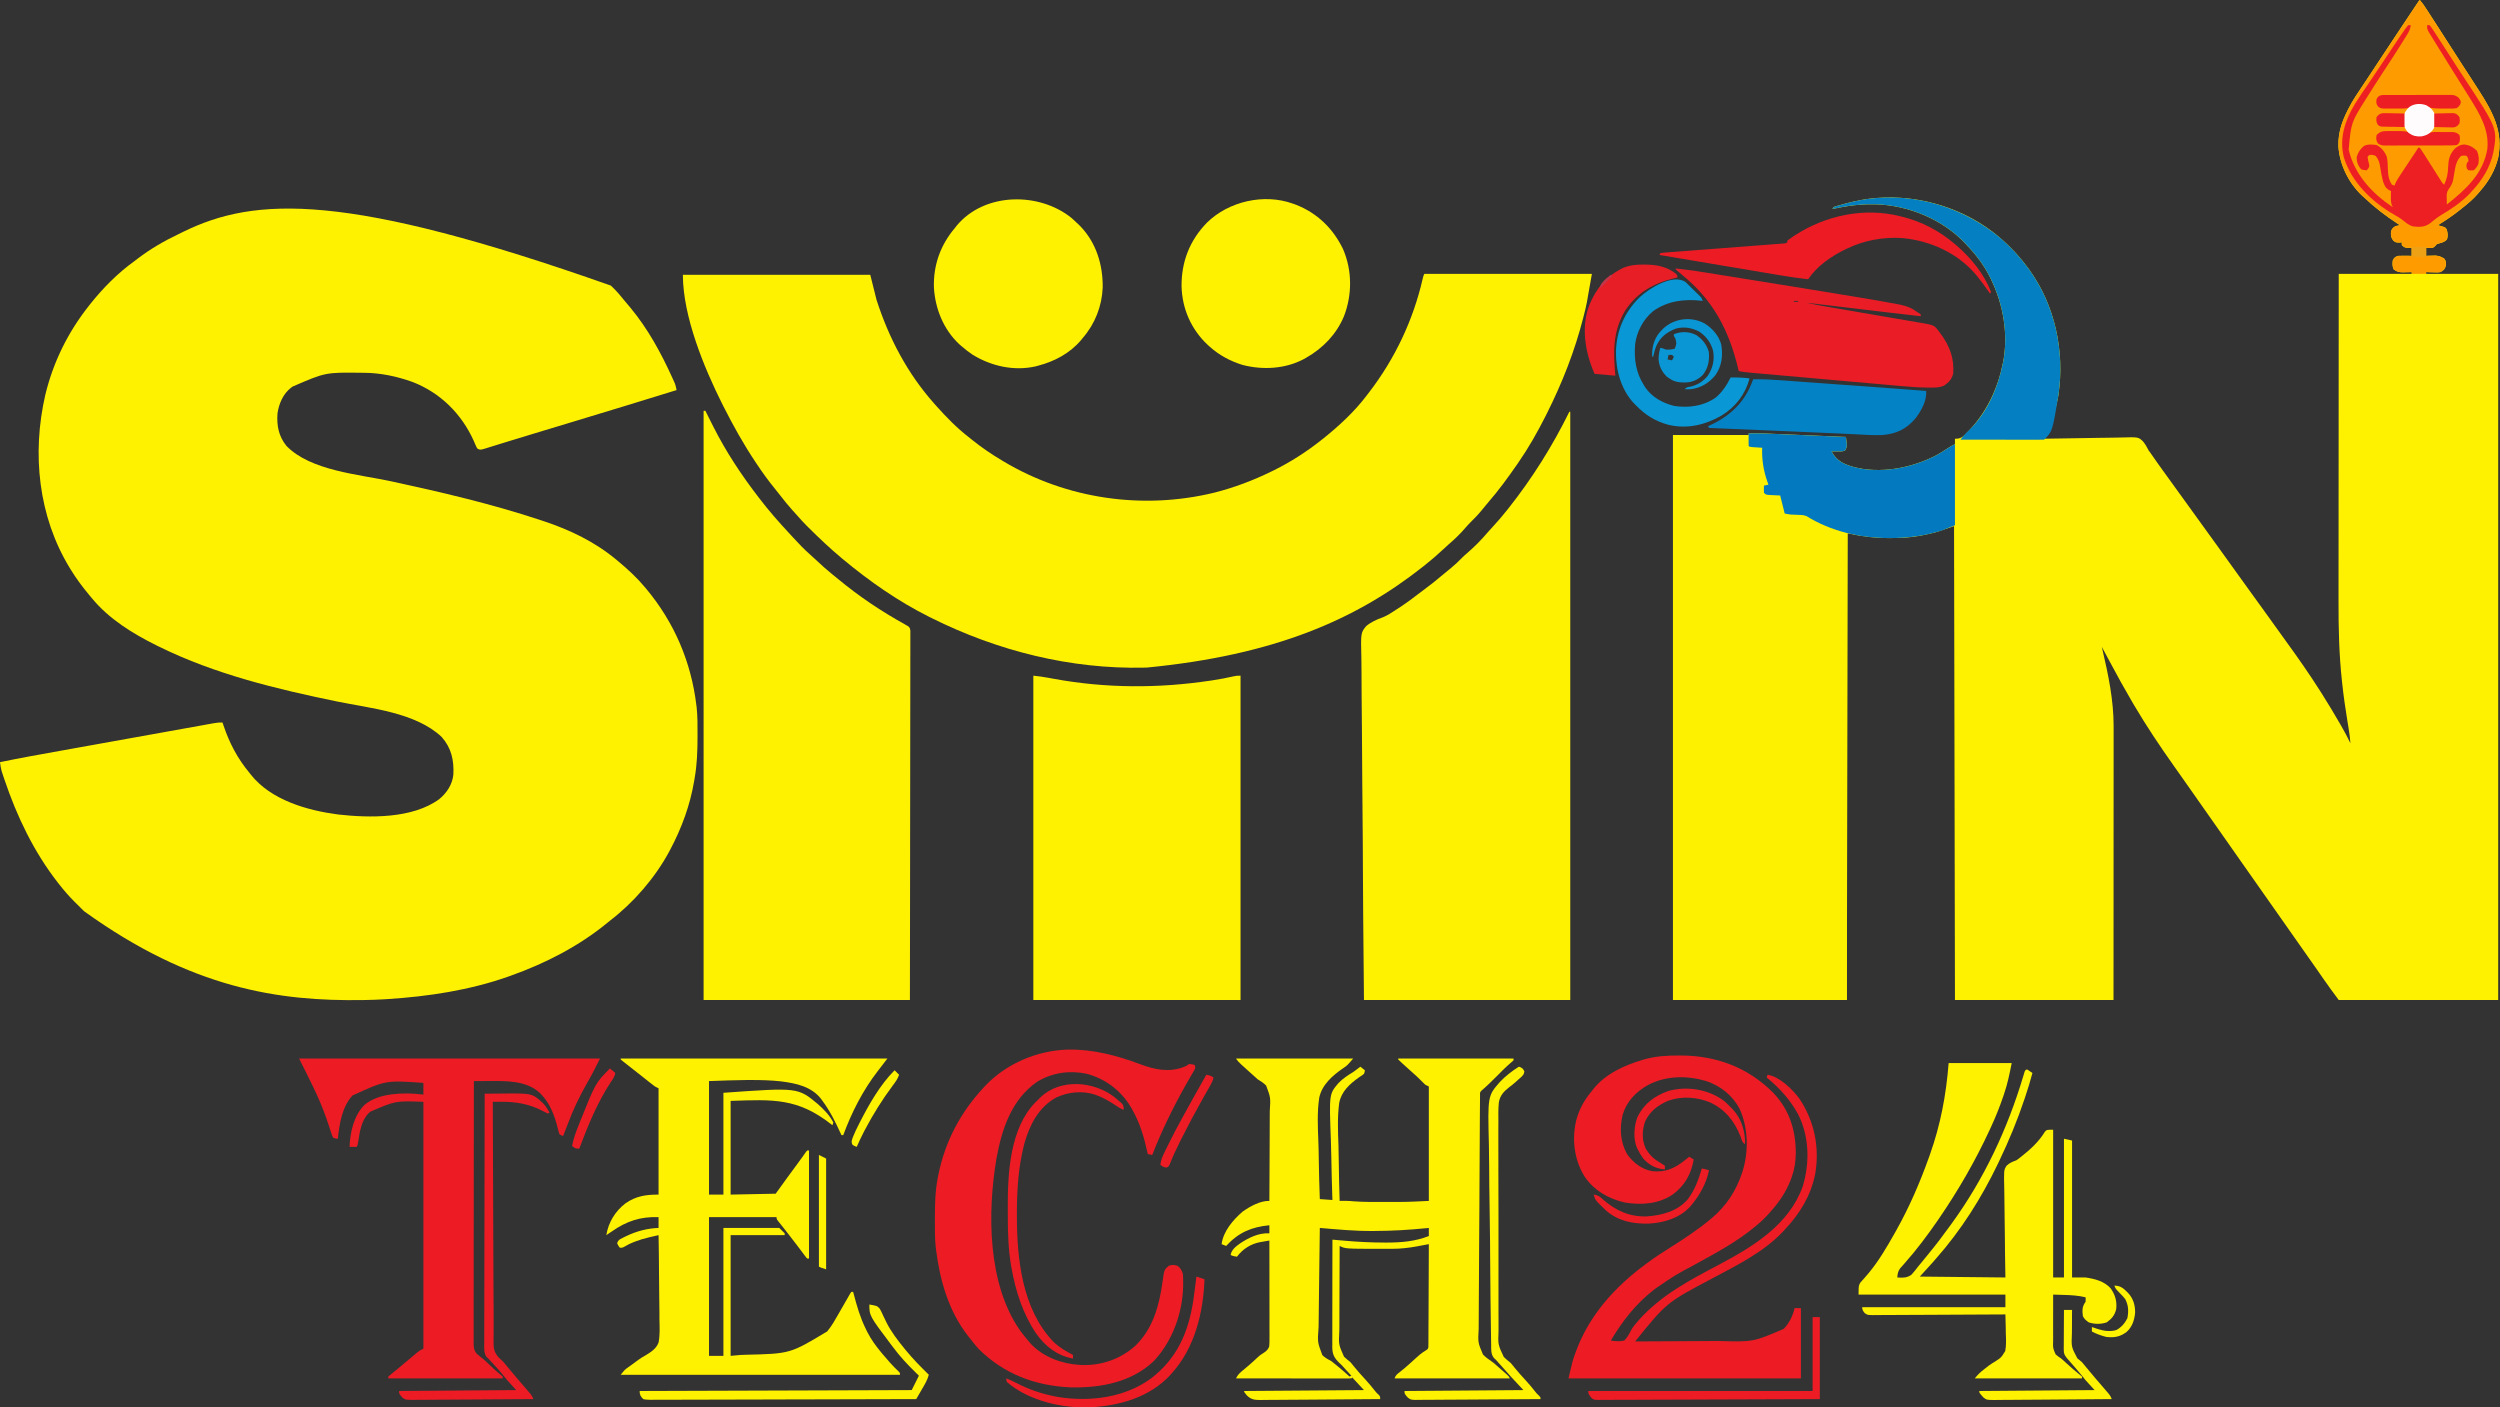 <?xml version="1.0" encoding="UTF-8"?>
<svg version="1.1" xmlns="http://www.w3.org/2000/svg" width="2775" height="1562">
<rect width="100%" height="100%" fill="#333333" stroke="none"/>
<path d="M0 0 C3.382 4.049 6.231 8.312 9.062 12.75 C10.049 14.287 11.036 15.823 12.023 17.359 C12.522 18.137 13.021 18.915 13.534 19.717 C15.309 22.482 17.097 25.239 18.886 27.995 C24.66 36.892 30.373 45.826 36.085 54.762 C39.98 60.851 43.883 66.933 47.812 73 C48.248 73.673 48.684 74.346 49.133 75.04 C51.304 78.39 53.479 81.736 55.66 85.078 C58.459 89.373 61.234 93.683 64 98 C64.534 98.831 65.069 99.662 65.62 100.518 C80.849 124.279 92.743 145.906 87 175 C83.656 188.85 76.368 201.385 67 212 C66.301 212.83 65.603 213.66 64.883 214.516 C59.474 220.791 53.535 225.932 47 231 C45.978 231.815 44.956 232.629 43.902 233.469 C36.258 239.517 28.279 244.862 20 250 C21.674 250.46 21.674 250.46 23.383 250.93 C28.459 252.432 28.459 252.432 30 255 C30.945 259.183 31.394 261.734 30.125 265.812 C27.392 268.626 24.851 269.202 21.133 270.242 C18.787 270.893 18.787 270.893 16.938 273.188 C14.607 275.367 13.847 275.255 10.75 275.25 C9.512 275.168 8.275 275.085 7 275 C7 277.97 7 280.94 7 284 C7.941 283.965 8.882 283.93 9.852 283.895 C11.097 283.867 12.342 283.84 13.625 283.812 C14.855 283.778 16.085 283.743 17.352 283.707 C21.298 284.024 23.639 284.957 27 287 C29.157 289.626 28.999 291.053 28.938 294.5 C27.783 298.812 26.78 299.706 23 302 C20.206 302.463 17.51 302.381 14.688 302.25 C13.947 302.232 13.206 302.214 12.443 302.195 C10.628 302.148 8.814 302.077 7 302 C7 302.66 7 303.32 7 304 C33.4 304 59.8 304 87 304 C87 569.98 87 835.96 87 1110 C28.59 1110 -29.82 1110 -90 1110 C-95.747 1102.337 -101.384 1094.691 -106.812 1086.812 C-108.212 1084.791 -109.612 1082.771 -111.012 1080.75 C-111.69 1079.77 -112.369 1078.791 -113.068 1077.781 C-115.734 1073.944 -118.425 1070.126 -121.125 1066.312 C-125.436 1060.222 -129.724 1054.116 -134 1048 C-138.319 1041.823 -142.649 1035.654 -147 1029.5 C-151.952 1022.496 -156.874 1015.471 -161.789 1008.441 C-165.513 1003.118 -169.25 997.805 -173 992.5 C-177.952 985.496 -182.874 978.471 -187.789 971.441 C-191.513 966.118 -195.25 960.805 -199 955.5 C-206.301 945.172 -213.544 934.804 -220.791 924.438 C-227.329 915.09 -233.876 905.748 -240.461 896.433 C-244.924 890.117 -249.357 883.78 -253.789 877.441 C-257.513 872.118 -261.25 866.805 -265 861.5 C-266.488 859.392 -267.976 857.283 -269.464 855.175 C-270.505 853.701 -271.547 852.227 -272.591 850.755 C-288.217 828.692 -303.266 806.297 -317 783 C-317.604 781.976 -318.208 780.952 -318.831 779.896 C-327.692 764.816 -336.136 749.533 -344.352 734.091 C-347.217 728.718 -350.109 723.36 -353 718 C-352.779 718.949 -352.557 719.898 -352.329 720.876 C-345.757 749.173 -339.809 777.284 -339.88 806.478 C-339.878 808.435 -339.878 808.435 -339.877 810.431 C-339.875 814.019 -339.879 817.606 -339.884 821.193 C-339.888 825.074 -339.887 828.955 -339.886 832.837 C-339.886 839.55 -339.889 846.263 -339.894 852.976 C-339.902 862.682 -339.905 872.388 -339.906 882.093 C-339.908 897.843 -339.915 913.593 -339.925 929.342 C-339.934 944.636 -339.941 959.929 -339.945 975.222 C-339.945 976.176 -339.946 977.129 -339.946 978.111 C-339.948 985.567 -339.95 993.024 -339.952 1000.48 C-339.961 1036.987 -339.981 1073.493 -340 1110 C-398.08 1110 -456.16 1110 -516 1110 C-516.33 936.42 -516.66 762.84 -517 584 C-523.93 586.31 -530.86 588.62 -538 591 C-542.281 592.068 -546.434 593.06 -550.75 593.875 C-551.725 594.074 -552.699 594.272 -553.703 594.477 C-564.921 596.708 -575.84 597.237 -587.25 597.25 C-588.378 597.253 -588.378 597.253 -589.528 597.255 C-605.169 597.257 -619.704 595.399 -635 592 C-635.33 762.94 -635.66 933.88 -636 1110 C-699.69 1110 -763.38 1110 -829 1110 C-829 903.09 -829 696.18 -829 483 C-801.28 483 -773.56 483 -745 483 C-745 482.34 -745 481.68 -745 481 C-733.298 480.826 -721.637 481.366 -709.949 481.875 C-707.838 481.965 -705.727 482.055 -703.615 482.144 C-698.1 482.378 -692.584 482.616 -687.069 482.854 C-681.424 483.098 -675.78 483.338 -670.135 483.578 C-659.09 484.049 -648.045 484.523 -637 485 C-636.777 486.748 -636.572 488.499 -636.375 490.25 C-636.259 491.225 -636.143 492.199 -636.023 493.203 C-635.999 496.164 -636.359 497.567 -638 500 C-640.884 501.442 -643.417 501.094 -646.625 501.062 C-647.814 501.053 -649.002 501.044 -650.227 501.035 C-651.142 501.024 -652.057 501.012 -653 501 C-647.544 511.133 -640.571 514.709 -629.871 517.93 C-599.353 526.589 -563.657 519.59 -536 505 C-531.658 502.512 -527.442 499.845 -523.258 497.102 C-520.861 495.555 -518.585 494.182 -516 493 C-516 491.02 -516 489.04 -516 487 C-514.984 486.961 -513.968 486.923 -512.922 486.883 C-508.04 486.169 -505.527 483.357 -502.25 479.875 C-501.646 479.249 -501.042 478.623 -500.419 477.978 C-480.947 457.353 -468.636 431.705 -463 404 C-462.664 402.442 -462.664 402.442 -462.32 400.852 C-456.793 370.188 -462.456 337.79 -476 310 C-476.545 308.88 -477.091 307.76 -477.652 306.605 C-484.064 294.129 -492.304 283.109 -502 273 C-502.869 272.056 -503.738 271.113 -504.633 270.141 C-529.672 243.479 -567.496 227.937 -603.832 226.777 C-616.865 226.522 -629.23 227.432 -642 230 C-643.119 230.213 -644.238 230.425 -645.391 230.645 C-647.598 231.073 -649.8 231.531 -652 232 C-651 230 -651 230 -649.213 229.27 C-648.054 228.937 -648.054 228.937 -646.871 228.598 C-646.008 228.348 -645.146 228.099 -644.257 227.843 C-642.861 227.456 -642.861 227.456 -641.438 227.062 C-640.49 226.797 -639.543 226.531 -638.567 226.257 C-630.449 224.028 -622.33 222.242 -614 221 C-613.061 220.859 -613.061 220.859 -612.103 220.714 C-563.648 214.329 -512.804 228.008 -473.977 257.463 C-459.508 268.709 -446.959 281.317 -436 296 C-435.363 296.842 -434.726 297.684 -434.07 298.551 C-404.901 338.54 -394.001 389.781 -401.125 438.438 C-402.374 446.011 -404.292 453.413 -406.312 460.812 C-406.584 461.814 -406.856 462.816 -407.135 463.847 C-408.762 469.538 -410.756 474.965 -413.126 480.385 C-413.403 481.025 -413.68 481.665 -413.965 482.325 C-414.641 483.884 -415.32 485.442 -416 487 C-414.707 486.971 -413.414 486.942 -412.081 486.913 C-399.87 486.649 -387.66 486.454 -375.447 486.326 C-369.169 486.259 -362.892 486.167 -356.615 486.019 C-350.553 485.878 -344.492 485.8 -338.428 485.767 C-336.119 485.743 -333.811 485.696 -331.503 485.626 C-312.46 485.068 -312.46 485.068 -307.408 489.827 C-304.73 492.966 -302.877 496.338 -301 500 C-299.979 501.471 -298.937 502.929 -297.855 504.355 C-296.964 505.631 -296.074 506.908 -295.188 508.188 C-294.17 509.641 -293.152 511.094 -292.133 512.547 C-291.619 513.28 -291.105 514.013 -290.575 514.768 C-287.933 518.512 -285.249 522.225 -282.562 525.938 C-282.023 526.683 -281.483 527.429 -280.927 528.198 C-279.832 529.71 -278.736 531.222 -277.641 532.734 C-274.924 536.486 -272.212 540.243 -269.5 544 C-268.417 545.5 -267.333 547 -266.25 548.5 C-255.417 563.5 -244.583 578.5 -233.75 593.5 C-233.214 594.243 -232.677 594.986 -232.124 595.751 C-231.043 597.248 -229.962 598.744 -228.882 600.241 C-226.137 604.042 -223.392 607.842 -220.645 611.641 C-215.343 618.973 -210.053 626.314 -204.801 633.682 C-199.79 640.706 -194.729 647.694 -189.673 654.686 C-186.408 659.202 -183.145 663.722 -179.882 668.24 C-177.137 672.041 -174.392 675.841 -171.645 679.641 C-166.341 686.977 -161.046 694.319 -155.795 701.693 C-153.562 704.825 -151.316 707.947 -149.055 711.059 C-135.516 729.691 -122.335 748.546 -110 768 C-109.479 768.821 -108.957 769.642 -108.42 770.488 C-101.718 781.088 -95.283 791.835 -89 802.688 C-88.377 803.762 -87.754 804.837 -87.112 805.944 C-83.519 812.195 -80.137 818.507 -77 825 C-77.499 818.965 -78.276 813.02 -79.27 807.047 C-79.391 806.316 -79.512 805.586 -79.637 804.833 C-79.895 803.282 -80.153 801.731 -80.411 800.18 C-82.743 786.055 -84.743 771.924 -86.25 757.688 C-86.327 756.986 -86.403 756.284 -86.482 755.562 C-89.623 726.473 -90.298 697.411 -90.232 668.184 C-90.223 663.274 -90.226 658.365 -90.228 653.455 C-90.229 644.991 -90.223 636.526 -90.211 628.062 C-90.195 615.825 -90.19 603.588 -90.187 591.35 C-90.183 571.486 -90.17 551.622 -90.151 531.758 C-90.132 512.485 -90.118 493.213 -90.11 473.94 C-90.109 472.152 -90.109 472.152 -90.108 470.328 C-90.106 464.346 -90.103 458.364 -90.101 452.383 C-90.08 402.922 -90.043 353.461 -90 304 C-63.27 304 -36.54 304 -9 304 C-9 303.34 -9 302.68 -9 302 C-10.025 302.035 -11.05 302.07 -12.105 302.105 C-13.466 302.134 -14.827 302.161 -16.188 302.188 C-17.198 302.225 -17.198 302.225 -18.229 302.264 C-22.698 302.329 -25.456 301.756 -29 299 C-30.593 295.815 -30.391 292.467 -30 289 C-28.257 285.764 -27.528 285.176 -24 284 C-21.427 283.93 -18.884 283.906 -16.312 283.938 C-15.611 283.942 -14.909 283.947 -14.186 283.951 C-12.457 283.963 -10.728 283.981 -9 284 C-9 281.03 -9 278.06 -9 275 C-10.609 275.093 -10.609 275.093 -12.25 275.188 C-16.088 274.996 -17.43 274.775 -20 272 C-20 271.01 -20 270.02 -20 269 C-21.073 269.082 -22.145 269.165 -23.25 269.25 C-27 269 -27 269 -29.375 267.125 C-32.078 263.591 -32.266 261.438 -32 257 C-30.793 253.657 -30.079 253.053 -27 251 C-25.345 250.615 -23.678 250.272 -22 250 C-23.398 249.091 -23.398 249.091 -24.824 248.164 C-38.19 239.41 -50.414 230.004 -62 219 C-62.645 218.42 -63.289 217.84 -63.953 217.242 C-78.7 203.529 -89.08 182.828 -90.344 162.668 C-90.952 145.202 -85.073 131.198 -76.75 116.125 C-76.267 115.245 -76.267 115.245 -75.775 114.346 C-72.473 108.513 -68.7 102.99 -64.966 97.429 C-61.625 92.451 -58.328 87.445 -55.031 82.438 C-54.42 81.509 -53.808 80.581 -53.178 79.624 C-51.285 76.75 -49.393 73.875 -47.5 71 C-39.779 59.271 -32.051 47.547 -24.25 35.872 C-22.403 33.106 -20.562 30.337 -18.721 27.569 C-16.782 24.653 -14.841 21.739 -12.901 18.824 C-11.909 17.333 -10.917 15.842 -9.926 14.351 C-8.471 12.163 -7.015 9.976 -5.559 7.789 C-5.114 7.119 -4.669 6.45 -4.211 5.76 C-1.114 1.114 -1.114 1.114 0 0 Z M-76 826 C-75 828 -75 828 -75 828 Z " fill="#FFF200" transform="translate(2686,0)"/>
<path d="M0 0 C0.798 0.755 1.596 1.511 2.418 2.289 C6.869 6.607 10.784 11.264 14.66 16.102 C16.992 18.991 19.398 21.805 21.812 24.625 C41.107 47.826 55.753 74.742 68.188 102.125 C68.562 102.948 68.937 103.771 69.323 104.619 C69.664 105.387 70.004 106.154 70.355 106.945 C70.651 107.611 70.946 108.276 71.251 108.961 C72.103 111.28 72.537 113.577 73 116 C53.545 122.062 34.068 128.05 14.571 133.977 C12.392 134.639 10.213 135.302 8.034 135.964 C-9.6 141.328 -27.238 146.681 -44.879 152.023 C-45.7 152.272 -46.521 152.521 -47.367 152.777 C-56.342 155.495 -65.318 158.21 -74.295 160.92 C-77.418 161.863 -80.541 162.807 -83.664 163.75 C-84.796 164.092 -84.796 164.092 -85.951 164.441 C-95.714 167.39 -105.467 170.367 -115.211 173.375 C-118.223 174.301 -121.235 175.226 -124.247 176.151 C-126.91 176.972 -129.569 177.804 -132.229 178.637 C-133.777 179.113 -135.326 179.588 -136.875 180.062 C-137.553 180.279 -138.232 180.495 -138.931 180.718 C-144.964 182.543 -144.964 182.543 -148 181 C-149.122 179.38 -149.122 179.38 -150.008 177.273 C-150.349 176.496 -150.691 175.719 -151.042 174.918 C-151.4 174.079 -151.757 173.24 -152.125 172.375 C-165.654 142.348 -189.151 118.985 -220 107 C-237.34 100.789 -255.471 96.903 -273.926 96.797 C-274.747 96.79 -275.569 96.783 -276.415 96.775 C-316.669 96.259 -316.669 96.259 -353 112 C-353.641 112.449 -354.281 112.897 -354.941 113.359 C-363.757 120.138 -368.489 131.223 -370 142 C-370.917 155.584 -368.732 167.26 -360 178 C-333.264 205.575 -279.629 209.494 -244.044 217.201 C-188.495 229.233 -133.004 242.145 -79 260 C-77.869 260.371 -76.738 260.742 -75.573 261.125 C-45.476 271.056 -17.364 284.473 7 305 C7.533 305.445 8.067 305.889 8.616 306.347 C19.185 315.169 29.184 324.389 38 335 C38.42 335.501 38.84 336.001 39.272 336.517 C70.438 373.862 89.223 417.698 95 466 C95.096 466.749 95.191 467.498 95.29 468.27 C96.404 478.341 96.244 488.506 96.25 498.625 C96.251 500.133 96.251 500.133 96.252 501.672 C96.236 517.003 95.697 531.874 93 547 C92.767 548.415 92.767 548.415 92.528 549.858 C88.027 576.675 78.72 602.034 66 626 C65.578 626.797 65.155 627.594 64.72 628.415 C48.977 657.584 25.279 684.879 -1 705 C-1.967 705.795 -2.934 706.591 -3.93 707.41 C-35.581 733.357 -72.594 752.323 -111 766 C-111.978 766.35 -112.956 766.7 -113.963 767.061 C-157.022 782.239 -202.595 789.07 -248 792 C-249.092 792.071 -250.185 792.141 -251.31 792.214 C-258.205 792.632 -265.094 792.873 -272 793 C-273.18 793.022 -274.361 793.044 -275.577 793.066 C-368.047 794.484 -465.178 780.591 -584.619 694.49 C-587.284 691.885 -589.926 689.259 -592.562 686.625 C-593.444 685.756 -594.325 684.887 -595.232 683.992 C-601.259 677.979 -606.741 671.692 -612 665 C-612.817 663.964 -612.817 663.964 -613.65 662.908 C-640.409 628.549 -659.114 589.616 -673 548.5 C-673.579 546.79 -673.579 546.79 -674.171 545.045 C-674.705 543.43 -674.705 543.43 -675.25 541.781 C-675.565 540.833 -675.879 539.885 -676.203 538.908 C-677.103 535.624 -677.543 532.371 -678 529 C-655.624 524.35 -633.132 520.357 -610.639 516.322 C-605.154 515.338 -599.669 514.351 -594.183 513.364 C-584.989 511.71 -575.794 510.058 -566.599 508.407 C-553.678 506.087 -540.759 503.764 -527.839 501.441 C-510.475 498.318 -493.111 495.196 -475.746 492.078 C-473.886 491.744 -472.025 491.41 -470.165 491.076 C-466.001 490.328 -461.837 489.581 -457.672 488.838 C-454.502 488.271 -451.333 487.695 -448.166 487.113 C-446.634 486.834 -445.101 486.556 -443.569 486.277 C-442.877 486.148 -442.184 486.018 -441.47 485.885 C-437.935 485.247 -434.593 484.859 -431 485 C-430.66 486.03 -430.319 487.06 -429.969 488.121 C-423.265 507.993 -414.436 524.766 -401 541 C-400.56 541.563 -400.121 542.127 -399.668 542.707 C-377.274 571.092 -337.133 582.521 -302.984 587.053 C-267.789 591.034 -219.914 591.878 -190.254 569.883 C-181.95 562.946 -175.975 553.929 -174.777 542.96 C-173.932 527.082 -176.893 513.253 -187.738 501.043 C-216.521 473.74 -266.855 469.266 -304 461.625 C-371.07 447.827 -439.25 431.383 -501 401 C-502.04 400.49 -503.08 399.979 -504.151 399.454 C-530.596 386.36 -557.052 370.101 -576 347 C-576.988 345.824 -577.976 344.648 -578.965 343.473 C-586.285 334.695 -593.003 325.731 -599 316 C-599.473 315.236 -599.946 314.472 -600.433 313.686 C-635.641 256.17 -642.69 186.272 -627.688 121.168 C-618.834 84.593 -602.375 51.424 -579 22 C-578.569 21.452 -578.138 20.903 -577.693 20.338 C-563.826 2.887 -547.118 -14.005 -529 -27 C-527.84 -27.885 -526.682 -28.773 -525.527 -29.664 C-511.359 -40.496 -495.941 -49.486 -479.84 -57.121 C-478.091 -57.956 -476.358 -58.823 -474.625 -59.691 C-394.573 -98.899 -293.659 -103.692 0 0 Z " fill="#FFF200" transform="translate(678,317)"/>
<path d="M0 0 C61.38 0 122.76 0 186 0 C180.081 34.33 180.081 34.33 176.938 46.562 C176.752 47.294 176.567 48.026 176.376 48.779 C166.971 85.717 153.091 120.957 136 155 C135.505 155.987 135.01 156.975 134.5 157.992 C125.427 175.976 115.504 193.447 104 210 C103.568 210.624 103.135 211.248 102.689 211.891 C92.655 226.34 82.389 240.5 70.809 253.754 C68.248 256.689 65.805 259.705 63.375 262.75 C59.636 267.363 55.584 271.518 51.34 275.664 C49.269 277.731 47.338 279.841 45.438 282.062 C39.87 288.544 33.769 294.44 27.285 299.996 C24.936 302.056 22.65 304.174 20.367 306.307 C14.114 312.144 7.717 317.695 1 323 C0.032 323.769 0.032 323.769 -0.957 324.554 C-76.199 384.228 -166.705 423.219 -308 437 C-308.841 437.022 -309.682 437.044 -310.548 437.066 C-392.655 438.971 -473.808 418.493 -547 382 C-547.914 381.545 -548.828 381.09 -549.769 380.622 C-584.049 363.428 -615.564 341.488 -645 317 C-645.595 316.505 -646.19 316.011 -646.804 315.501 C-659.624 304.797 -671.727 293.339 -683.562 281.562 C-684.205 280.925 -684.847 280.287 -685.509 279.63 C-689.312 275.815 -692.919 271.878 -696.439 267.802 C-698.332 265.617 -700.289 263.498 -702.25 261.375 C-706.795 256.338 -710.961 251.058 -715.113 245.699 C-717.039 243.217 -718.993 240.765 -720.98 238.332 C-728.162 229.533 -734.721 220.461 -741 211 C-741.512 210.236 -742.024 209.471 -742.551 208.684 C-755.779 188.889 -767.266 168.24 -778 147 C-778.403 146.204 -778.806 145.409 -779.222 144.589 C-799.58 104.054 -823 47.014 -823 1 C-754.36 1 -685.72 1 -615 1 C-612.69 10.24 -610.38 19.48 -608 29 C-594.326 71.366 -573.705 110.627 -544 144 C-543.153 144.958 -542.306 145.916 -541.434 146.902 C-530.445 159.103 -519.009 170.947 -506 181 C-504.663 182.075 -503.327 183.152 -501.992 184.23 C-491.472 192.661 -480.575 200.096 -469 207 C-468.344 207.395 -467.688 207.79 -467.012 208.197 C-396.96 250.058 -312.128 262.134 -233 242.812 C-210.708 237.117 -189.629 229.157 -169 219 C-168.148 218.581 -167.297 218.162 -166.419 217.73 C-148.086 208.611 -131.087 197.65 -115 185 C-114.005 184.219 -113.01 183.438 -111.984 182.633 C-94.641 168.709 -77.386 152.807 -64 135 C-63.053 133.769 -62.105 132.539 -61.156 131.309 C-32.521 93.92 -12.396 51.442 -1.84 5.516 C-1 2 -1 2 0 0 Z " fill="#FFF200" transform="translate(1581,304)"/>
<path d="M0 0 C0.66 0 1.32 0 2 0 C2.692 1.402 2.692 1.402 3.398 2.832 C5.579 7.232 7.785 11.618 10 16 C10.374 16.743 10.749 17.486 11.135 18.252 C25.088 45.796 42.144 71.58 61 96 C61.453 96.592 61.906 97.184 62.373 97.793 C72.401 110.887 83.229 123.276 94.463 135.346 C96.204 137.22 97.936 139.102 99.668 140.984 C105.694 147.504 111.705 153.902 118.414 159.73 C121.036 162.031 123.578 164.4 126.118 166.79 C131.607 171.949 137.165 176.932 143.051 181.641 C145.254 183.403 147.435 185.183 149.605 186.984 C172.461 205.901 197.252 222.569 223.214 236.919 C223.804 237.276 224.393 237.633 225 238 C225.687 238.377 226.373 238.753 227.081 239.141 C229 241 229 241 229.497 244.021 C229.495 245.274 229.494 246.528 229.492 247.819 C229.497 248.52 229.501 249.221 229.506 249.943 C229.517 252.309 229.499 254.674 229.481 257.04 C229.483 258.746 229.486 260.452 229.491 262.158 C229.5 266.86 229.484 271.562 229.464 276.264 C229.447 281.33 229.453 286.395 229.456 291.461 C229.458 300.242 229.445 309.022 229.423 317.803 C229.39 330.499 229.38 343.194 229.375 355.89 C229.366 376.486 229.34 397.083 229.302 417.679 C229.265 437.69 229.237 457.701 229.22 477.712 C229.219 478.958 229.218 480.203 229.216 481.486 C229.208 491.226 229.2 500.965 229.193 510.705 C229.155 558.47 229.074 606.235 229 654 C153.43 654 77.86 654 0 654 C0 438.18 0 222.36 0 0 Z " fill="#FFF200" transform="translate(781,456)"/>
<path d="M0 0 C0.33 0 0.66 0 1 0 C1 215.49 1 430.98 1 653 C-74.57 653 -150.14 653 -228 653 C-228.968 550.173 -228.968 550.173 -229.172 507.23 C-229.219 497.402 -229.267 487.573 -229.318 477.744 C-229.325 476.512 -229.331 475.28 -229.338 474.011 C-229.442 454.132 -229.631 434.254 -229.852 414.376 C-230.076 393.971 -230.209 373.566 -230.258 353.159 C-230.291 340.569 -230.395 327.984 -230.59 315.396 C-230.717 306.759 -230.755 298.125 -230.724 289.487 C-230.709 284.504 -230.732 279.529 -230.861 274.548 C-231.576 245.503 -231.576 245.503 -225.699 238.103 C-220.104 233.376 -213.979 230.693 -207.134 228.252 C-201.846 226.14 -197.231 223.007 -192.5 219.875 C-190.685 218.708 -188.87 217.541 -187.055 216.375 C-180.455 212.023 -174.16 207.315 -167.917 202.472 C-165.934 200.949 -163.93 199.457 -161.918 197.973 C-154.396 192.419 -147.108 186.697 -140.027 180.59 C-137.146 178.124 -134.211 175.744 -131.25 173.375 C-126.92 169.855 -122.989 166.096 -119.098 162.102 C-117.213 160.213 -115.284 158.474 -113.25 156.75 C-105.212 149.84 -97.654 142.158 -90.797 134.078 C-88.93 131.919 -87.002 129.825 -85.06 127.734 C-79.45 121.687 -74.117 115.473 -69 109 C-68.491 108.358 -67.982 107.716 -67.458 107.055 C-41.136 73.786 -18.746 38.079 0 0 Z " fill="#FFF200" transform="translate(1742,457)"/>
<path d="M0 0 C27.72 0 55.44 0 84 0 C84.495 5.94 84.495 5.94 85 12 C86.753 12.144 88.506 12.289 90.312 12.438 C93.462 12.697 95.992 12.997 99 14 C99.07 14.725 99.14 15.45 99.212 16.196 C99.544 19.549 99.897 22.899 100.25 26.25 C100.414 27.959 100.414 27.959 100.582 29.703 C101.339 36.712 102.725 42.953 105.187 49.565 C106 52 106 52 106 55 C104.35 55.33 102.7 55.66 101 56 C101.217 57.949 101.217 57.949 101.438 59.938 C101.559 61.034 101.559 61.034 101.684 62.152 C101.819 64.011 101.819 64.011 103 65 C105.692 65.237 108.365 65.422 111.062 65.562 C112.2 65.627 112.2 65.627 113.361 65.693 C115.241 65.8 117.12 65.9 119 66 C121.717 72.917 124.169 79.466 124 87 C124.588 86.988 125.176 86.977 125.781 86.965 C137.756 86.834 146.907 87.394 157.152 93.738 C161.599 96.479 166.335 98.35 171.188 100.25 C171.983 100.567 172.779 100.883 173.598 101.209 C180.007 103.715 186.452 105.817 193 108 C193 279.27 193 450.54 193 627 C129.31 627 65.62 627 0 627 C0 420.09 0 213.18 0 0 Z " fill="#FEF100" transform="translate(1857,483)"/>
<path d="M0 0 C5.591 0.621 10.88 1.271 16.367 2.305 C17.746 2.56 19.126 2.815 20.505 3.069 C21.217 3.201 21.928 3.333 22.662 3.469 C80.361 14.063 138.676 14.211 196.625 5.5 C197.301 5.398 197.978 5.297 198.674 5.192 C206.893 3.943 214.987 2.428 223.087 0.568 C226 0 226 0 230 0 C230 118.8 230 237.6 230 360 C154.1 360 78.2 360 0 360 C0 241.2 0 122.4 0 0 Z " fill="#FFF200" transform="translate(1147,750)"/>
<path d="M0 0 C42.9 0 85.8 0 130 0 C123.474 7.614 123.474 7.614 118.807 10.801 C107.083 18.864 95.356 29.029 92.35 43.485 C89.953 59.541 90.731 75.987 91.394 92.161 C91.673 99.137 91.774 106.113 91.864 113.094 C92.051 127.403 92.457 141.7 93 156 C97.62 156.33 102.24 156.66 107 157 C106.949 155.56 106.898 154.12 106.845 152.637 C106.376 138.975 106.031 125.313 105.808 111.645 C105.691 104.619 105.53 97.599 105.265 90.577 C103.373 39.437 103.373 39.437 113.415 27.521 C118.272 22.388 123.96 18.61 130 15 C131.598 13.854 133.181 12.689 134.744 11.496 C135.379 11.012 136.014 10.528 136.669 10.029 C137.108 9.689 137.547 9.35 138 9 C139.65 10.32 141.3 11.64 143 13 C142.857 14.75 142.857 14.75 142 17 C139.533 18.903 139.533 18.903 136.29 21 C126.202 28.214 116.986 36.462 114.546 49.116 C112.421 64.622 113.131 80.497 113.682 96.092 C113.916 102.855 113.995 109.618 114.065 116.386 C114.211 130.263 114.541 144.13 115 158 C115.686 157.998 116.372 157.995 117.078 157.992 C117.978 157.991 118.879 157.989 119.806 157.987 C121.144 157.983 121.144 157.983 122.509 157.979 C125.35 158.003 128.138 158.218 130.965 158.492 C141.286 159.282 151.628 159.149 161.974 159.13 C165.53 159.125 169.086 159.13 172.643 159.137 C174.971 159.136 177.3 159.135 179.629 159.133 C180.658 159.135 181.687 159.137 182.747 159.139 C193.207 159.107 203.513 158.499 214 158 C214 116.09 214 74.18 214 31 C212.02 30.01 212.02 30.01 210 29 C208.539 27.651 207.125 26.249 205.75 24.812 C202.394 21.381 198.965 18.162 195.328 15.035 C192.175 12.279 189.085 9.457 186 6.625 C185.411 6.088 184.822 5.552 184.216 4.999 C182.791 3.687 181.393 2.346 180 1 C180 0.67 180 0.34 180 0 C222.24 0 264.48 0 308 0 C308 0.66 308 1.32 308 2 C306.602 3.375 306.602 3.375 304.625 5 C299.463 9.39 294.753 14.175 290 19 C284.181 24.907 278.307 30.615 272 36 C270.391 37.609 270.856 39.341 270.838 41.569 C270.827 42.563 270.817 43.556 270.806 44.58 C270.799 45.685 270.792 46.79 270.786 47.928 C270.775 49.092 270.764 50.256 270.753 51.455 C270.724 54.7 270.7 57.944 270.679 61.189 C270.659 63.969 270.636 66.749 270.613 69.529 C270.397 95.909 270.284 122.289 270.192 148.669 C270.18 152.106 270.168 155.544 270.156 158.981 C270.151 160.262 270.151 160.262 270.146 161.57 C270.094 175.39 269.99 189.21 269.866 203.029 C269.739 217.221 269.666 231.413 269.642 245.605 C269.627 253.572 269.589 261.538 269.489 269.505 C269.404 276.295 269.367 283.084 269.391 289.875 C269.402 293.337 269.391 296.795 269.318 300.257 C268.468 315.204 268.468 315.204 274.075 328.468 C276.912 331.361 279.973 333.729 283.37 335.926 C285.515 337.339 287.369 339.006 289.25 340.75 C289.844 341.264 290.439 341.779 291.051 342.309 C293.529 344.459 295.987 346.631 298.438 348.812 C299.704 349.936 299.704 349.936 300.996 351.082 C303 353 303 353 304 355 C261.76 355 219.52 355 176 355 C177.255 351.235 178.831 350.306 181.938 347.875 C185.732 344.849 189.419 341.776 193 338.5 C205.266 327.331 205.266 327.331 211.12 323.676 C213.183 322.16 213.183 322.16 213.508 319.819 C213.513 318.54 213.513 318.54 213.519 317.235 C213.533 316.255 213.547 315.275 213.561 314.265 C213.554 312.654 213.554 312.654 213.546 311.011 C213.561 309.313 213.561 309.313 213.577 307.581 C213.607 303.831 213.608 300.082 213.609 296.332 C213.624 293.736 213.641 291.139 213.659 288.543 C213.699 282.402 213.72 276.261 213.733 270.12 C213.749 263.128 213.788 256.137 213.828 249.145 C213.91 234.763 213.965 220.382 214 206 C213.079 206.174 213.079 206.174 212.139 206.351 C209.302 206.884 206.463 207.411 203.625 207.938 C202.177 208.211 202.177 208.211 200.699 208.49 C191.695 210.152 182.817 211.152 173.66 211.168 C172.903 211.172 172.146 211.176 171.366 211.18 C168.931 211.19 166.497 211.19 164.062 211.188 C162.815 211.188 162.815 211.188 161.542 211.189 C121.332 211.166 121.332 211.166 115 208 C114.873 223.048 114.81 238.095 114.821 253.143 C114.825 260.131 114.808 267.119 114.743 274.107 C114.68 280.857 114.675 287.606 114.704 294.356 C114.706 296.925 114.689 299.494 114.652 302.063 C113.826 317.372 113.826 317.372 119.806 330.834 C122.052 333.082 124.512 335.027 127 337 C128.544 338.796 130.052 340.626 131.5 342.5 C135.13 347.012 138.956 351.268 142.899 355.502 C146.805 359.722 150.445 364.126 154.027 368.625 C155.955 371.044 155.955 371.044 158.254 373.125 C160 375 160 375 160 378 C141.493 378.187 122.987 378.328 104.48 378.414 C95.886 378.456 87.293 378.512 78.7 378.604 C71.208 378.683 63.717 378.735 56.224 378.753 C52.259 378.763 48.294 378.788 44.329 378.846 C40.592 378.9 36.857 378.917 33.12 378.905 C31.103 378.908 29.087 378.951 27.07 378.995 C20.648 378.937 16.83 378.614 12.123 374.006 C9 370.341 9 370.341 9 369 C52.89 368.67 96.78 368.34 142 368 C137.71 363.38 133.42 358.76 129 354 C128.67 354.33 128.34 354.66 128 355 C126.342 355.096 124.681 355.122 123.02 355.12 C121.403 355.122 121.403 355.122 119.753 355.124 C117.963 355.119 117.963 355.119 116.136 355.114 C114.888 355.114 113.639 355.114 112.353 355.114 C108.919 355.113 105.485 355.108 102.052 355.101 C98.467 355.095 94.882 355.095 91.297 355.093 C84.504 355.09 77.712 355.082 70.919 355.072 C63.188 355.061 55.456 355.055 47.725 355.05 C31.816 355.04 15.908 355.022 0 355 C1.912 350.727 4.882 348.297 8.438 345.375 C9.712 344.307 10.986 343.238 12.258 342.168 C12.891 341.636 13.524 341.104 14.177 340.556 C17.614 337.623 20.906 334.535 24.207 331.449 C27 329 27 329 29.202 327.645 C32.731 325.354 35.492 323.552 36.835 319.447 C37.148 316.33 37.179 313.321 37.114 310.19 C37.125 309.018 37.136 307.847 37.147 306.64 C37.173 302.781 37.136 298.925 37.098 295.066 C37.103 292.386 37.112 289.706 37.126 287.025 C37.151 280.7 37.131 274.375 37.094 268.05 C37.053 260.845 37.064 253.641 37.08 246.437 C37.11 231.624 37.076 216.812 37 202 C34.46 202.428 31.923 202.868 29.387 203.316 C28.675 203.435 27.964 203.553 27.231 203.675 C16.517 205.597 7.521 211.305 1 220 C-3.75 219.125 -3.75 219.125 -6 218 C-4.917 211.94 -0.215 208.616 4.559 205.133 C14.014 198.883 25.331 193.247 37 194 C37 191.03 37 188.06 37 185 C16.9 187.087 2.995 192.912 -11 208 C-12.65 207.34 -14.3 206.68 -16 206 C-14.316 191.916 -3.199 178.892 7.273 169.918 C15.581 164.074 26.692 157.786 37 158 C37.15 142.022 37.231 126.046 37.231 110.067 C37.232 102.647 37.256 95.228 37.333 87.808 C37.4 81.337 37.424 74.867 37.398 68.395 C37.386 64.971 37.394 61.551 37.454 58.127 C38.414 43.32 38.414 43.32 33.411 29.971 C30.609 27.105 27.426 25.073 24 23 C22.303 21.534 20.631 20.039 19 18.5 C18.206 17.786 17.412 17.072 16.594 16.336 C15.738 15.565 14.882 14.794 14 14 C13.483 13.535 12.966 13.07 12.434 12.591 C10.786 11.106 9.143 9.616 7.5 8.125 C6.983 7.66 6.466 7.196 5.934 6.717 C3.583 4.576 1.776 2.664 0 0 Z M93 188 C92.696 205.672 92.467 223.344 92.326 241.018 C92.26 249.225 92.168 257.431 92.019 265.637 C91.889 272.794 91.806 279.95 91.777 287.108 C91.76 290.895 91.721 294.679 91.626 298.465 C90.368 314.727 90.368 314.727 95.778 329.197 C98.867 332.151 102.234 334.013 106 336 C107.948 337.523 109.871 339.08 111.75 340.688 C113.067 341.759 113.067 341.759 114.41 342.852 C118.365 346.132 122.193 349.55 126 353 C126.66 352.67 127.32 352.34 128 352 C127.31 351.25 126.621 350.5 125.91 349.727 C124.961 348.693 124.012 347.659 123.062 346.625 C122.613 346.136 122.164 345.648 121.701 345.145 C120.74 344.097 119.788 343.042 118.844 341.98 C116.983 339.932 116.983 339.932 114.75 337.917 C109.074 332.371 106.967 328.513 106.817 320.569 C106.84 319.399 106.863 318.229 106.886 317.023 C106.87 315.133 106.87 315.133 106.853 313.206 C106.824 309.782 106.849 306.361 106.886 302.937 C106.914 299.348 106.891 295.76 106.874 292.171 C106.849 285.389 106.869 278.608 106.906 271.825 C106.947 264.099 106.936 256.372 106.92 248.645 C106.89 232.763 106.924 216.882 107 201 C107.651 201.057 108.301 201.115 108.971 201.174 C111.964 201.437 114.956 201.7 117.949 201.962 C118.972 202.052 119.995 202.142 121.049 202.236 C135.662 203.514 150.207 204.237 164.875 204.25 C166.05 204.252 166.05 204.252 167.249 204.253 C183.532 204.239 198.662 203.031 214 197 C214 194.03 214 191.06 214 188 C213.12 188.091 212.24 188.182 211.333 188.275 C192.245 190.183 173.25 191.32 154.062 191.375 C153.19 191.382 152.318 191.39 151.419 191.398 C131.88 191.536 112.448 189.678 93 188 Z " fill="#FFF200" transform="translate(1372,1175)"/>
<path d="M0 0 C97.68 0 195.36 0 296 0 C292.498 4.669 289.003 9.255 285.375 13.812 C268.815 35.192 256.354 59.708 247 85 C246.34 85 245.68 85 245 85 C244.719 84.382 244.438 83.764 244.149 83.127 C238.32 70.387 232.354 58.277 224 47 C223.47 46.268 222.94 45.536 222.395 44.781 C211.626 31.027 194.738 27.492 178.34 25.371 C167.057 24.072 155.782 23.817 144.438 23.812 C143.145 23.812 141.853 23.811 140.522 23.81 C126.33 23.888 112.199 24.51 98 25 C98 66.58 98 108.16 98 151 C103.28 151 108.56 151 114 151 C114 113.71 114 76.42 114 38 C196.551 32.104 196.551 32.104 218.61 50.331 C225.147 56.151 232.117 63.098 236 71 C235.67 71.99 235.34 72.98 235 74 C234.558 73.653 234.117 73.307 233.662 72.949 C196.445 43.841 169.617 45.299 122 47 C122 81.32 122 115.64 122 151 C138.5 150.67 155 150.34 172 150 C176.29 144.06 180.58 138.12 185 132 C187.431 128.682 189.864 125.367 192.312 122.062 C196.997 115.745 196.997 115.745 201.59 109.359 C202.303 108.354 203.016 107.348 203.75 106.312 C204.343 105.463 204.936 104.614 205.547 103.738 C206.026 103.165 206.506 102.591 207 102 C207.66 102 208.32 102 209 102 C209 141.6 209 181.2 209 222 C208.34 222 207.68 222 207 222 C205.802 220.725 205.802 220.725 204.453 218.914 C203.945 218.239 203.436 217.564 202.913 216.869 C202.364 216.129 201.815 215.388 201.25 214.625 C200.076 213.065 198.902 211.505 197.727 209.945 C197.116 209.132 196.505 208.319 195.876 207.481 C192.833 203.456 189.73 199.478 186.625 195.5 C183.298 191.23 183.298 191.23 181.681 189.148 C180.473 187.605 179.255 186.069 178.03 184.539 C177.068 183.329 177.068 183.329 176.086 182.094 C175.496 181.358 174.906 180.623 174.298 179.865 C173 178 173 178 173 176 C148.25 176 123.5 176 98 176 C98 226.82 98 277.64 98 330 C103.28 330 108.56 330 114 330 C114 283.14 114 236.28 114 188 C134.46 188 154.92 188 176 188 C177.98 189.98 179.96 191.96 182 194 C182 194.66 182 195.32 182 196 C162.2 196 142.4 196 122 196 C122 240.22 122 284.44 122 330 C125.63 329.67 129.26 329.34 133 329 C134.864 328.906 136.728 328.829 138.594 328.789 C188.052 327.63 188.052 327.63 229.188 302.875 C234.277 296.786 238.075 289.865 242 283 C243.837 279.791 245.677 276.584 247.525 273.381 C248.792 271.183 250.051 268.98 251.303 266.773 C251.882 265.767 252.462 264.76 253.059 263.723 C253.577 262.813 254.096 261.903 254.631 260.965 C255.083 260.317 255.534 259.668 256 259 C256.66 259 257.32 259 258 259 C258.175 259.674 258.351 260.347 258.531 261.041 C262.081 274.534 265.779 287.488 272 300 C272.543 301.123 273.085 302.246 273.645 303.402 C277.853 311.691 283.105 318.871 289 326 C289.487 326.59 289.974 327.18 290.476 327.788 C296.164 334.635 301.969 341.212 308.453 347.328 C310 349 310 349 310 351 C207.7 351 105.4 351 0 351 C4.496 345.38 4.496 345.38 7.914 342.941 C9.059 342.113 9.059 342.113 10.227 341.268 C11.414 340.424 11.414 340.424 12.625 339.562 C15.004 337.859 17.364 336.148 19.684 334.365 C22.163 332.516 24.732 331.013 27.432 329.508 C33.488 325.868 39.543 322.048 42.027 315.147 C43.625 306.821 43.213 298.379 42.977 289.945 C42.955 287.23 42.961 284.515 42.967 281.8 C42.964 275.416 42.87 269.037 42.742 262.655 C42.6 255.381 42.562 248.107 42.533 240.831 C42.469 225.885 42.278 210.944 42 196 C39.268 196.632 36.538 197.266 33.807 197.902 C33.037 198.08 32.268 198.258 31.475 198.441 C26.287 199.653 21.351 201.073 16.375 203 C15.747 203.235 15.119 203.469 14.473 203.711 C11.219 204.964 8.215 206.409 5.227 208.188 C2 210 2 210 -1 210 C-2.75 207.688 -2.75 207.688 -4 205 C-2.788 201.364 -1.381 200.846 1.913 199.145 C2.602 198.808 3.29 198.472 4 198.125 C4.712 197.775 5.424 197.425 6.157 197.064 C17.661 191.603 29.252 188.484 42 188 C42 184.04 42 180.08 42 176 C21.855 175.321 6.34 180.489 -10 192 C-11.993 193.344 -13.996 194.673 -16 196 C-13.623 181.741 -6.106 169.402 5.375 160.625 C17.096 152.595 27.816 151 42 151 C42 112.06 42 73.12 42 33 C40.68 32.34 39.36 31.68 38 31 C35.841 29.385 33.727 27.749 31.625 26.062 C30.372 25.068 29.12 24.073 27.867 23.078 C27.227 22.568 26.588 22.058 25.929 21.533 C23.469 19.578 20.996 17.638 18.521 15.7 C16.219 13.896 13.92 12.087 11.622 10.277 C10.049 9.038 8.474 7.802 6.898 6.566 C5.983 5.843 5.068 5.12 4.125 4.375 C3.323 3.743 2.521 3.112 1.695 2.461 C1.136 1.979 0.576 1.497 0 1 C0 0.67 0 0.34 0 0 Z " fill="#FFF200" transform="translate(689,1175)"/>
<path d="M0 0 C1.067 0.001 1.067 0.001 2.155 0.002 C40.864 0.137 75.513 12.982 103.312 40.312 C121.768 58.967 129.335 82.066 129.382 107.912 C129.283 117.367 128.23 125.455 125.062 134.375 C124.7 135.41 124.338 136.445 123.965 137.512 C119.067 150.214 112.039 161.204 103.062 171.375 C102.307 172.252 101.552 173.128 100.773 174.031 C96.186 179.265 91.443 183.969 86.062 188.375 C85.555 188.8 85.048 189.225 84.525 189.663 C64.345 206.546 41.4 218.8 18.438 231.438 C-4.511 243.709 -4.511 243.709 -25.938 258.375 C-26.765 259 -27.593 259.625 -28.445 260.27 C-48.312 275.778 -63.139 294.87 -75.938 316.375 C-70.591 317.263 -66.205 317.564 -60.938 316.375 C-57.407 312.781 -55.381 308.744 -53.052 304.316 C-51.233 301.148 -48.952 298.438 -46.562 295.688 C-46.099 295.152 -45.635 294.617 -45.156 294.066 C-20.385 265.941 12.17 249.061 44.852 231.785 C82.517 211.808 122.006 187.641 137.062 145.375 C145.017 119.133 144.511 90.168 132.037 65.333 C123.379 49.285 111.169 35.834 97.062 24.375 C97.392 23.385 97.722 22.395 98.062 21.375 C111.237 23.304 125.455 37.294 133.227 47.656 C149.958 72.433 156.027 101.877 150.935 131.436 C146.135 155.568 133.848 175.614 117.062 193.375 C116.339 194.163 115.616 194.95 114.871 195.762 C93.06 218.68 63.463 233.095 35.916 247.804 C-14.055 274.252 -14.055 274.252 -48.938 317.375 C-34.132 317.314 -19.326 317.236 -4.52 317.139 C2.358 317.095 9.235 317.055 16.113 317.029 C22.772 317.003 29.431 316.962 36.09 316.912 C38.609 316.895 41.127 316.884 43.646 316.877 C82.008 318.019 82.008 318.019 116.062 303.375 C122.013 297.18 126.241 288.758 128.062 280.375 C130.373 280.375 132.683 280.375 135.062 280.375 C135.062 306.115 135.062 331.855 135.062 358.375 C49.922 358.375 -35.218 358.375 -122.938 358.375 C-118.253 338.467 -118.253 338.467 -115.688 331.375 C-115.389 330.543 -115.091 329.711 -114.784 328.854 C-99.862 288.155 -71.445 256.767 -36.938 231.375 C-36.065 230.724 -36.065 230.724 -35.174 230.061 C-26.92 223.913 -18.314 218.395 -9.613 212.905 C5.787 203.16 21.111 193.138 35.062 181.375 C35.585 180.938 36.107 180.5 36.646 180.05 C52.276 166.814 62.924 150.443 69.5 131.062 C69.735 130.371 69.97 129.679 70.212 128.966 C77.293 106.629 76.672 80.453 67 59.062 C58.924 44.049 46.112 33.901 30.062 28.375 C8.99 22.1 -14.068 22.191 -33.938 32.375 C-47.671 39.859 -58.154 50.52 -62.812 65.75 C-66.293 80.776 -65.517 95.729 -57.938 109.375 C-50.894 119.057 -41.912 126.299 -29.938 128.375 C-15.399 129.858 -5.093 125.398 6.062 116.375 C6.992 115.632 7.921 114.89 8.879 114.125 C9.96 113.259 9.96 113.259 11.062 112.375 C12.713 113.365 14.363 114.355 16.062 115.375 C13.274 131.601 6.267 144.232 -6.938 154.062 C-22.601 164.894 -41.919 166.154 -60.297 163.188 C-78.228 159.186 -94.99 149.615 -105.262 133.98 C-116.513 115.679 -119.263 93.299 -114.438 72.375 C-111.295 60.127 -105.214 48.888 -96.938 39.375 C-96.516 38.812 -96.094 38.248 -95.66 37.668 C-82.376 20.427 -60.261 10.494 -39.938 4.625 C-39.263 4.426 -38.589 4.227 -37.894 4.023 C-25.513 0.635 -12.771 -0.037 0 0 Z " fill="#ED1C24" transform="translate(1863.938,1171.625)"/>
<path d="M0 0 C23.1 0 46.2 0 70 0 C67.563 12.187 65.319 23.356 61.312 34.938 C61.096 35.572 60.88 36.207 60.657 36.861 C56.686 48.513 52.181 59.836 47 71 C46.565 71.946 46.13 72.891 45.682 73.865 C29.63 108.573 10.635 141.478 -11 173 C-11.467 173.681 -11.934 174.361 -12.416 175.062 C-23.625 191.284 -35.62 207.332 -48.727 222.074 C-49.419 222.868 -49.419 222.868 -50.125 223.677 C-51.416 225.154 -52.723 226.617 -54.031 228.078 C-56.31 231.459 -56.719 233.972 -57 238 C-51.148 238.394 -46.026 238.555 -41.227 234.871 C-38.652 232.016 -36.309 229.073 -34 226 C-32.567 224.267 -31.13 222.538 -29.688 220.812 C-28.953 219.901 -28.218 218.99 -27.461 218.051 C-25.667 215.827 -23.861 213.618 -22.039 211.418 C-13.627 201.228 -5.733 190.712 2 180 C2.514 179.293 3.028 178.585 3.558 177.856 C39.491 128.348 65.358 72.999 82.845 14.483 C83.103 13.639 83.36 12.795 83.625 11.926 C83.844 11.188 84.063 10.449 84.289 9.689 C85 8 85 8 87 7 C88.98 8.32 90.96 9.64 93 11 C90.704 19.885 87.959 28.608 85.062 37.312 C84.825 38.026 84.588 38.739 84.344 39.475 C76.393 63.269 66.854 86.378 56 109 C55.531 109.981 55.063 110.963 54.58 111.974 C36.516 149.567 13.718 185.744 -14 217 C-15.188 218.375 -16.376 219.75 -17.562 221.125 C-22.309 226.476 -27.167 231.727 -32 237 C15.025 237.495 15.025 237.495 63 238 C62.861 229.286 62.722 220.572 62.578 211.594 C62.509 205.368 62.447 199.142 62.397 192.916 C62.33 184.852 62.246 176.79 62.095 168.728 C61.975 162.343 61.898 155.96 61.871 149.575 C61.855 146.195 61.819 142.818 61.731 139.44 C61.255 118.813 61.255 118.813 64.174 114.108 C67.273 110.924 70.89 109.466 75 108 C77.138 106.624 77.138 106.624 78.812 105.234 C79.344 104.826 79.876 104.417 80.423 103.996 C90.789 95.804 100.084 87.379 106.988 75.984 C109 74 109 74 116 74 C116 128.12 116 182.24 116 238 C119.96 238 123.92 238 128 238 C128 187.18 128 136.36 128 84 C130.97 84.66 133.94 85.32 137 86 C137 136.16 137 186.32 137 238 C141.95 238 146.9 238 152 238 C162.103 239.454 172.924 242.181 179.867 250.141 C184.872 257.18 186.947 264.402 186 273 C184.429 279.837 181.178 283.696 175.5 287.812 C168.996 290.019 161.947 289.982 155.438 287.812 C152.442 285.585 150.774 284.344 149 281 C148.218 274.582 148.065 270.187 152 265 C152.123 262.419 152.123 262.419 152 260 C144.126 258.085 136.457 257.591 128.375 257.375 C127.18 257.336 125.985 257.298 124.754 257.258 C121.836 257.164 118.918 257.079 116 257 C115.945 265.224 115.934 273.447 115.977 281.671 C115.995 285.49 115.999 289.309 115.969 293.128 C115.941 296.818 115.952 300.506 115.989 304.196 C115.996 305.6 115.99 307.004 115.969 308.407 C115.681 316.347 115.681 316.347 118.753 323.38 C120.753 325.143 122.75 326.578 125 328 C126.671 329.496 128.338 330.995 130 332.5 C137.825 339.614 137.825 339.614 146 346.312 C146.66 346.869 147.32 347.426 148 348 C148 348.66 148 349.32 148 350 C108.73 350 69.46 350 29 350 C32.262 345.922 35.236 343.022 39.312 339.938 C41.037 338.616 42.749 337.292 44.433 335.92 C46.482 334.387 48.465 333.119 50.659 331.825 C58.239 327.033 58.239 327.033 62.839 319.597 C64.039 313.016 63.709 306.402 63.438 299.75 C63.41 297.733 63.39 295.716 63.377 293.699 C63.33 288.795 63.191 283.901 63 279 C62.211 279.006 61.422 279.011 60.609 279.017 C41.413 279.149 22.218 279.249 3.022 279.311 C-6.261 279.342 -15.544 279.384 -24.827 279.453 C-32.917 279.512 -41.008 279.551 -49.098 279.565 C-53.383 279.572 -57.667 279.591 -61.951 279.634 C-65.984 279.675 -70.016 279.688 -74.049 279.679 C-75.529 279.68 -77.008 279.692 -78.488 279.715 C-89.648 279.88 -89.648 279.88 -93.014 277.689 C-94.853 275.586 -96 273.847 -96 271 C-43.53 271 8.94 271 63 271 C63 266.38 63 261.76 63 257 C9.21 257 -44.58 257 -100 257 C-100 245.614 -100 245.614 -94.375 239.625 C-93.169 238.239 -91.968 236.848 -90.773 235.453 C-89.837 234.367 -89.837 234.367 -88.882 233.26 C-77.612 219.726 -68.616 204.3 -60 189 C-59.433 187.997 -58.866 186.995 -58.281 185.961 C-43.693 160.004 -32.029 133.01 -22 105 C-21.593 103.863 -21.185 102.726 -20.766 101.555 C-8.878 68.01 -2.848 35.594 0 0 Z " fill="#FFF200" transform="translate(2163,1180)"/>
<path d="M0 0 C16.473 6.157 32.307 9.483 49.293 2.785 C51.706 1.72 51.706 1.72 54.5 -0.25 C57.688 0.125 57.688 0.125 60.5 0.75 C61.5 3.75 61.5 3.75 60.582 5.894 C59.847 7.145 59.847 7.145 59.098 8.422 C58.545 9.38 57.993 10.338 57.424 11.325 C56.81 12.373 56.195 13.42 55.562 14.5 C54.258 16.782 52.956 19.065 51.66 21.352 C51.15 22.251 51.15 22.251 50.629 23.168 C36.547 48.081 23.855 74.064 13.5 100.75 C11.85 100.42 10.2 100.09 8.5 99.75 C8.353 99.044 8.206 98.337 8.055 97.609 C4.448 81.108 -0.148 65.502 -8.5 50.75 C-9.054 49.756 -9.609 48.762 -10.18 47.738 C-21.324 29.048 -38.668 16.059 -59.727 10.504 C-78.807 6.692 -97.782 9.377 -114.492 19.652 C-142.764 39.369 -153.491 72.054 -159.406 104.582 C-169.564 164.497 -169.421 244.087 -133.142 295.681 C-130.087 299.845 -126.848 303.819 -123.5 307.75 C-122.93 308.434 -122.36 309.119 -121.773 309.824 C-108.238 324.714 -87.19 332.598 -67.5 333.75 C-66.732 333.803 -65.963 333.856 -65.172 333.91 C-43.076 334.69 -21.974 327.48 -5.5 312.75 C14.426 293.731 21.501 267.219 25.018 240.76 C26.783 228.09 26.783 228.09 31.75 223.812 C35.46 222.379 37.687 222.71 41.5 223.75 C44.878 226.307 46.278 228.74 47.5 232.75 C47.822 236.169 47.833 239.568 47.812 243 C47.807 243.981 47.801 244.963 47.795 245.974 C47.301 276.046 35.919 307.543 15.188 329.562 C-9.701 353.097 -43.392 359.344 -76.5 358.75 C-116.114 357.152 -151.282 344.012 -179.5 315.75 C-182.666 312.203 -185.599 308.515 -188.5 304.75 C-189.228 303.849 -189.957 302.948 -190.707 302.02 C-212.406 274.468 -222.233 240.055 -226.5 205.75 C-226.603 204.956 -226.706 204.162 -226.812 203.344 C-227.926 193.303 -227.744 183.152 -227.75 173.062 C-227.751 172.056 -227.751 171.05 -227.752 170.013 C-227.736 155.062 -227.403 140.466 -224.5 125.75 C-224.328 124.866 -224.157 123.983 -223.98 123.072 C-216.462 85.744 -199.414 53.537 -173.5 25.75 C-172.803 24.998 -172.105 24.247 -171.387 23.473 C-147.928 -0.93 -114.26 -15.069 -80.579 -16.214 C-52.581 -16.701 -26.042 -9.807 0 0 Z " fill="#ED1C24" transform="translate(1265.5,1181.25)"/>
<path d="M0 0 C110.22 0 220.44 0 334 0 C329.323 9.354 324.72 18.485 319.5 27.5 C310.955 42.494 303.907 57.256 297.951 73.464 C296.373 77.671 294.689 81.836 293 86 C291.075 85.221 291.075 85.221 289 84 C288.074 81.28 287.377 78.726 286.75 75.938 C283.476 62.938 278.379 49.853 269 40 C268.47 39.442 267.94 38.884 267.395 38.309 C252.482 24.175 229.529 24.832 210.375 24.938 C208.783 24.943 207.19 24.947 205.598 24.951 C201.732 24.962 197.866 24.979 194 25 C193.899 63.065 193.85 101.13 193.872 139.195 C193.874 143.69 193.876 148.185 193.878 152.679 C193.878 153.574 193.879 154.469 193.879 155.391 C193.884 169.877 193.854 184.362 193.81 198.847 C193.767 213.713 193.761 228.578 193.79 243.443 C193.807 252.615 193.794 261.786 193.744 270.957 C193.712 277.248 193.717 283.539 193.751 289.829 C193.77 293.458 193.772 297.086 193.731 300.715 C193.686 304.653 193.719 308.59 193.759 312.529 C193.722 314.24 193.722 314.24 193.683 315.986 C193.789 320.824 194.033 323.824 197.167 327.637 C199.687 329.92 202.278 331.965 205 334 C206.366 335.237 207.718 336.489 209.047 337.766 C209.973 338.636 209.973 338.636 210.918 339.523 C212.155 340.69 213.392 341.856 214.629 343.023 C217.501 345.72 220.378 348.334 223.453 350.797 C224.294 351.524 225.134 352.251 226 353 C226 353.66 226 354.32 226 355 C184.09 355 142.18 355 99 355 C99 354.34 99 353.68 99 353 C100.508 351.625 102.085 350.326 103.688 349.062 C105.194 347.858 105.194 347.858 106.73 346.629 C107.266 346.201 107.801 345.773 108.353 345.333 C111.109 343.103 113.802 340.8 116.5 338.5 C120.672 334.961 124.852 331.431 129.062 327.938 C129.92 327.225 130.777 326.512 131.66 325.777 C134 324 134 324 138 322 C138 231.58 138 141.16 138 48 C106.988 46.876 106.988 46.876 79 59 C78.441 59.49 77.881 59.98 77.305 60.484 C69.024 68.89 67.287 81.359 65.578 92.543 C65 96 65 96 64 98 C61.36 98 58.72 98 56 98 C56.602 81.827 60.794 63.092 72.742 51.277 C80.791 44.748 90.849 41.42 101 40 C101.741 39.889 102.482 39.778 103.246 39.664 C114.689 38.236 126.584 38.55 138 40 C138 35.71 138 31.42 138 27 C96.191 24.054 96.191 24.054 59.25 41 C47.555 53.788 44.784 72.448 43 89 C40.643 88.834 40.643 88.834 38 88 C36.689 85.713 36.689 85.713 35.711 82.656 C35.333 81.525 34.955 80.393 34.565 79.228 C34.172 77.998 33.78 76.767 33.375 75.5 C32.509 72.916 31.624 70.338 30.734 67.762 C30.51 67.107 30.285 66.452 30.053 65.778 C22.18 43.089 10.72 21.44 0 0 Z " fill="#ED1C24" transform="translate(332,1175)"/>
<path d="M0 0 C3.382 4.049 6.231 8.312 9.062 12.75 C10.049 14.287 11.036 15.823 12.023 17.359 C12.522 18.137 13.021 18.915 13.534 19.717 C15.309 22.482 17.097 25.239 18.886 27.995 C24.66 36.892 30.373 45.826 36.085 54.762 C39.98 60.851 43.883 66.933 47.812 73 C48.248 73.673 48.684 74.346 49.133 75.04 C51.304 78.39 53.479 81.736 55.66 85.078 C58.459 89.373 61.234 93.683 64 98 C64.534 98.831 65.069 99.662 65.62 100.518 C80.849 124.279 92.743 145.906 87 175 C83.656 188.85 76.368 201.385 67 212 C66.301 212.83 65.603 213.66 64.883 214.516 C59.474 220.791 53.535 225.932 47 231 C45.978 231.815 44.956 232.629 43.902 233.469 C36.258 239.517 28.279 244.862 20 250 C21.116 250.307 22.233 250.614 23.383 250.93 C28.459 252.432 28.459 252.432 30 255 C30.945 259.183 31.394 261.734 30.125 265.812 C27.392 268.626 24.851 269.202 21.133 270.242 C18.787 270.893 18.787 270.893 16.938 273.188 C14.607 275.367 13.847 275.255 10.75 275.25 C9.512 275.168 8.275 275.085 7 275 C7 277.97 7 280.94 7 284 C7.941 283.965 8.882 283.93 9.852 283.895 C11.097 283.867 12.342 283.84 13.625 283.812 C14.855 283.778 16.085 283.743 17.352 283.707 C21.298 284.024 23.639 284.957 27 287 C29.157 289.626 28.999 291.053 28.938 294.5 C27.783 298.812 26.78 299.706 23 302 C20.206 302.463 17.51 302.381 14.688 302.25 C13.947 302.232 13.206 302.214 12.443 302.195 C10.628 302.148 8.814 302.077 7 302 C7 302.66 7 303.32 7 304 C1.72 304 -3.56 304 -9 304 C-9 303.34 -9 302.68 -9 302 C-10.025 302.035 -11.05 302.07 -12.105 302.105 C-13.466 302.134 -14.827 302.161 -16.188 302.188 C-17.198 302.225 -17.198 302.225 -18.229 302.264 C-22.698 302.329 -25.456 301.756 -29 299 C-30.593 295.815 -30.391 292.467 -30 289 C-28.257 285.764 -27.528 285.176 -24 284 C-21.427 283.93 -18.884 283.906 -16.312 283.938 C-15.611 283.942 -14.909 283.947 -14.186 283.951 C-12.457 283.963 -10.728 283.981 -9 284 C-9 281.03 -9 278.06 -9 275 C-10.609 275.093 -10.609 275.093 -12.25 275.188 C-16.088 274.996 -17.43 274.775 -20 272 C-20 271.01 -20 270.02 -20 269 C-21.073 269.082 -22.145 269.165 -23.25 269.25 C-27 269 -27 269 -29.375 267.125 C-32.078 263.591 -32.266 261.438 -32 257 C-30.793 253.657 -30.079 253.053 -27 251 C-25.345 250.615 -23.678 250.272 -22 250 C-22.932 249.394 -23.864 248.788 -24.824 248.164 C-38.19 239.41 -50.414 230.004 -62 219 C-62.645 218.42 -63.289 217.84 -63.953 217.242 C-78.7 203.529 -89.08 182.828 -90.344 162.668 C-90.952 145.202 -85.073 131.198 -76.75 116.125 C-76.267 115.245 -76.267 115.245 -75.775 114.346 C-72.473 108.513 -68.7 102.99 -64.966 97.429 C-61.625 92.451 -58.328 87.445 -55.031 82.438 C-54.42 81.509 -53.808 80.581 -53.178 79.624 C-51.285 76.75 -49.393 73.875 -47.5 71 C-39.779 59.271 -32.051 47.547 -24.25 35.872 C-22.403 33.106 -20.562 30.337 -18.721 27.569 C-16.782 24.653 -14.841 21.739 -12.901 18.824 C-11.909 17.333 -10.917 15.842 -9.926 14.351 C-8.471 12.163 -7.015 9.976 -5.559 7.789 C-4.892 6.785 -4.892 6.785 -4.211 5.76 C-1.114 1.114 -1.114 1.114 0 0 Z " fill="#FE9B00" transform="translate(2686,0)"/>
<path d="M0 0 C2.529 2.21 4.953 4.485 7.348 6.84 C8.108 7.588 8.869 8.335 9.652 9.105 C27.247 27.492 34.593 51.761 34.348 76.84 C33.568 97.457 25.851 117.25 12.348 132.84 C11.706 133.636 11.064 134.433 10.402 135.254 C-1.876 149.888 -19.312 159.167 -37.652 163.84 C-38.484 164.065 -39.315 164.291 -40.172 164.523 C-64.067 169.98 -89.287 164.271 -109.879 151.684 C-114.396 148.681 -118.577 145.417 -122.652 141.84 C-123.401 141.186 -124.15 140.533 -124.922 139.859 C-142.262 123.673 -151.607 100.593 -152.996 77.164 C-153.821 52.409 -145.768 29.714 -129.652 10.84 C-129.016 10.011 -128.379 9.182 -127.723 8.328 C-96.686 -28.975 -35.83 -29.181 0 0 Z " fill="#FFF200" transform="translate(1189.652,242.16)"/>
<path d="M0 0 C1.057 0.374 2.114 0.748 3.203 1.133 C27.033 10.359 44.694 27.552 55.75 50.438 C66.003 74.061 66.061 101.328 56.724 125.223 C48.427 145.022 33.499 160.47 15 171 C14.126 171.501 13.252 172.003 12.352 172.52 C-8.285 183.573 -33.614 184.93 -56 179 C-69.35 174.84 -81.582 168.344 -92 159 C-92.895 158.199 -93.789 157.399 -94.711 156.574 C-112.759 139.512 -122.742 116.89 -123.473 92.093 C-123.713 64.641 -114.539 40.891 -95.262 21.109 C-71.07 -2.607 -31.933 -11.469 0 0 Z " fill="#FFF200" transform="translate(1435,226)"/>
<path d="M0 0 C14.695 1.509 29.247 3.863 43.826 6.218 C47.349 6.787 50.874 7.351 54.398 7.917 C61.167 9.003 67.935 10.093 74.703 11.186 C80.146 12.064 85.589 12.941 91.032 13.817 C126.58 19.541 162.127 25.272 197.646 31.172 C199.963 31.556 202.281 31.94 204.599 32.322 C218.437 34.611 232.264 36.964 246.039 39.609 C247.048 39.796 248.056 39.983 249.095 40.175 C256.774 41.694 262.716 44.221 269 49 C269.99 49.66 270.98 50.32 272 51 C272 51.66 272 52.32 272 53 C261.708 51.815 251.416 50.628 241.125 49.438 C240.355 49.348 239.585 49.259 238.792 49.168 C207.515 45.55 176.254 41.811 145 38 C152.158 39.661 159.342 40.98 166.585 42.215 C167.815 42.427 169.045 42.638 170.313 42.856 C172.971 43.313 175.63 43.77 178.288 44.225 C182.496 44.945 186.703 45.669 190.91 46.394 C202.866 48.454 214.823 50.509 226.781 52.56 C233.4 53.694 240.017 54.833 246.634 55.974 C250.813 56.695 254.992 57.412 259.171 58.125 C262.383 58.675 265.593 59.23 268.803 59.785 C269.955 59.981 271.107 60.176 272.294 60.377 C286.962 62.928 286.962 62.928 292.375 70.125 C292.845 70.738 293.316 71.351 293.801 71.983 C303.986 85.719 309.511 99.731 308 117 C306.4 122.983 303.038 126.574 298 130 C292.633 132.343 287.636 132.29 281.888 132.222 C280.431 132.212 280.431 132.212 278.944 132.202 C269.18 132.081 259.508 131.343 249.789 130.455 C247.884 130.289 245.979 130.123 244.075 129.958 C238.98 129.514 233.886 129.058 228.793 128.6 C223.434 128.12 218.074 127.651 212.714 127.18 C203.737 126.39 194.76 125.594 185.784 124.792 C174.269 123.763 162.753 122.746 151.236 121.732 C141.302 120.857 131.369 119.978 121.436 119.098 C119.31 118.91 117.184 118.722 115.058 118.534 C109.011 118 102.964 117.463 96.918 116.922 C95.089 116.759 93.259 116.596 91.43 116.435 C88.933 116.214 86.436 115.99 83.938 115.766 C83.216 115.702 82.494 115.639 81.75 115.574 C77.796 115.215 73.907 114.706 70 114 C69.855 113.378 69.71 112.755 69.56 112.114 C59.448 69.175 41.677 34.975 7 7 C4.627 5.036 2.303 3.047 0 1 C0 0.67 0 0.34 0 0 Z M131 36 C131 36.33 131 36.66 131 37 C132.65 37 134.3 37 136 37 C136 36.67 136 36.34 136 36 C134.35 36 132.7 36 131 36 Z " fill="#EA1D26" transform="translate(1860,298)"/>
<path d="M0 0 C11.702 -0.174 23.363 0.366 35.051 0.875 C37.162 0.965 39.273 1.055 41.385 1.144 C46.9 1.378 52.416 1.616 57.931 1.854 C63.576 2.098 69.22 2.338 74.865 2.578 C85.91 3.049 96.955 3.523 108 4 C108.223 5.748 108.428 7.499 108.625 9.25 C108.741 10.225 108.857 11.199 108.977 12.203 C109.001 15.164 108.641 16.567 107 19 C104.116 20.442 101.583 20.094 98.375 20.062 C97.186 20.053 95.998 20.044 94.773 20.035 C93.858 20.024 92.943 20.012 92 20 C97.456 30.133 104.429 33.709 115.129 36.93 C145.647 45.589 181.343 38.59 209 24 C213.342 21.512 217.558 18.845 221.742 16.102 C225 14 225 14 229 12 C229 41.7 229 71.4 229 102 C215.005 107.831 215.005 107.831 208.25 109.625 C207.493 109.83 206.737 110.036 205.957 110.247 C189.996 114.47 174.226 116.237 157.75 116.25 C156.995 116.251 156.24 116.251 155.462 116.252 C123.637 116.207 91.38 108.817 64.082 91.805 C60.692 90.495 57.155 90.563 53.562 90.438 C52.064 90.377 50.565 90.313 49.066 90.246 C48.076 90.21 48.076 90.21 47.065 90.174 C44.686 89.974 42.341 89.468 40 89 C38.35 82.4 36.7 75.8 35 69 C29.825 68.751 29.825 68.751 24.649 68.522 C19.222 68.222 19.222 68.222 17 66 C16.73 63.312 16.913 60.709 17 58 C19.475 57.505 19.475 57.505 22 57 C21.662 56.08 21.325 55.159 20.977 54.211 C16.469 41.571 14.556 29.471 15 16 C14.001 15.939 13.002 15.879 11.973 15.816 C10.682 15.733 9.392 15.649 8.062 15.562 C6.131 15.441 6.131 15.441 4.16 15.316 C1 15 1 15 0 14 C-0.073 11.647 -0.084 9.292 -0.062 6.938 C-0.053 5.647 -0.044 4.357 -0.035 3.027 C-0.024 2.028 -0.012 1.029 0 0 Z " fill="#037ABF" transform="translate(1941,481)"/>
<path d="M0 0 C10.774 9.398 20.088 19.501 28.625 30.938 C29.262 31.779 29.899 32.621 30.555 33.488 C59.724 73.478 70.624 124.719 63.5 173.375 C56.851 213.712 56.851 213.712 47.625 222.938 C44.734 223.033 41.866 223.063 38.974 223.051 C37.614 223.051 37.614 223.051 36.225 223.051 C33.211 223.051 30.197 223.043 27.184 223.035 C25.1 223.033 23.016 223.032 20.933 223.031 C15.437 223.027 9.941 223.017 4.445 223.006 C-1.158 222.996 -6.762 222.991 -12.365 222.986 C-23.369 222.976 -34.372 222.959 -45.375 222.938 C-44.421 221.814 -43.466 220.692 -42.51 219.57 C-41.979 218.945 -41.447 218.32 -40.899 217.676 C-39.107 215.631 -37.18 213.787 -35.188 211.938 C-15.567 192.449 -3.825 165.73 1.625 138.938 C1.849 137.899 2.074 136.86 2.305 135.789 C7.832 105.126 2.169 72.728 -11.375 44.938 C-11.92 43.817 -12.466 42.697 -13.027 41.543 C-19.439 29.066 -27.679 18.046 -37.375 7.938 C-38.678 6.522 -38.678 6.522 -40.008 5.078 C-65.047 -21.584 -102.871 -37.125 -139.207 -38.285 C-152.24 -38.54 -164.605 -37.63 -177.375 -35.062 C-178.494 -34.85 -179.613 -34.637 -180.766 -34.418 C-182.973 -33.989 -185.175 -33.531 -187.375 -33.062 C-186.375 -35.062 -186.375 -35.062 -184.588 -35.793 C-183.429 -36.125 -183.429 -36.125 -182.246 -36.465 C-181.383 -36.714 -180.521 -36.963 -179.632 -37.22 C-178.701 -37.477 -177.771 -37.735 -176.812 -38 C-175.865 -38.266 -174.918 -38.532 -173.942 -38.805 C-165.824 -41.035 -157.705 -42.82 -149.375 -44.062 C-148.436 -44.204 -148.436 -44.204 -147.478 -44.348 C-94.571 -51.32 -40.404 -34.381 0 0 Z " fill="#047FC2" transform="translate(2221.375,265.062)"/>
<path d="M0 0 C10.27 -0.158 20.403 0.322 30.637 1.086 C32.255 1.203 33.873 1.319 35.491 1.436 C39.843 1.749 44.194 2.069 48.545 2.39 C53.122 2.727 57.699 3.058 62.277 3.39 C69.958 3.947 77.639 4.508 85.32 5.072 C96.121 5.865 106.922 6.651 117.724 7.436 C132.228 8.49 146.732 9.546 161.236 10.61 C162.795 10.724 164.354 10.838 165.914 10.952 C174.613 11.588 183.309 12.253 192 13 C192.952 23.952 186.407 35.238 179.93 43.707 C169.841 55.43 158.865 60.552 143.615 61.866 C133.65 62.378 123.606 61.541 113.648 61.046 C109.871 60.861 106.094 60.692 102.316 60.522 C97.22 60.292 92.125 60.061 87.029 59.824 C70.689 59.065 54.347 58.368 38.004 57.68 C36.653 57.623 35.302 57.566 33.951 57.509 C28.533 57.281 23.116 57.053 17.698 56.825 C4.44 56.269 -8.818 55.706 -22.076 55.143 C-26.774 54.943 -31.471 54.744 -36.169 54.545 C-40.446 54.363 -44.723 54.182 -49 54 C-49.33 53.34 -49.66 52.68 -50 52 C-49.007 51.55 -48.015 51.1 -46.992 50.637 C-24.961 40.333 -9.171 25.045 -0.681 1.89 C-0.456 1.267 -0.231 0.643 0 0 Z " fill="#0482C6" transform="translate(1946,421)"/>
<path d="M0 0 C1.017 0.241 1.017 0.241 2.054 0.488 C24.003 5.814 43.882 16.352 61 31 C61.808 31.686 62.616 32.372 63.449 33.078 C79.22 46.844 93.391 64.258 101 84 C100.67 84.66 100.34 85.32 100 86 C99.576 85.383 99.152 84.765 98.715 84.129 C94.656 78.268 90.508 72.525 86 67 C85.368 66.22 84.737 65.44 84.086 64.637 C63.754 40.764 33.541 27.143 2.635 24.271 C-18.323 22.792 -40.088 26.832 -59 36 C-59.865 36.415 -59.865 36.415 -60.748 36.839 C-76.279 44.39 -92.28 55.42 -102 70 C-112.548 68.755 -123.021 67.255 -133.494 65.478 C-134.964 65.231 -136.435 64.985 -137.905 64.738 C-141.84 64.078 -145.775 63.414 -149.71 62.749 C-153.843 62.051 -157.976 61.357 -162.109 60.663 C-169.912 59.352 -177.713 58.037 -185.514 56.721 C-194.406 55.222 -203.299 53.726 -212.192 52.23 C-230.462 49.158 -248.731 46.081 -267 43 C-266.67 42.34 -266.34 41.68 -266 41 C-263.712 40.585 -263.712 40.585 -260.616 40.349 C-259.448 40.255 -258.28 40.161 -257.077 40.064 C-255.784 39.97 -254.491 39.876 -253.158 39.779 C-251.792 39.673 -250.426 39.566 -249.059 39.458 C-246.111 39.227 -243.162 39.002 -240.213 38.782 C-235.553 38.434 -230.895 38.073 -226.236 37.709 C-218.869 37.137 -211.501 36.573 -204.133 36.013 C-190.935 35.01 -177.739 33.995 -164.543 32.972 C-159.908 32.613 -155.273 32.259 -150.638 31.909 C-147.758 31.691 -144.878 31.469 -141.998 31.247 C-140.018 31.095 -138.039 30.948 -136.059 30.8 C-134.888 30.709 -133.717 30.618 -132.511 30.524 C-131.489 30.447 -130.467 30.369 -129.414 30.289 C-126.992 30.137 -126.992 30.137 -125 29 C-125 28.34 -125 27.68 -125 27 C-122.846 25.356 -120.703 23.853 -118.438 22.375 C-117.418 21.707 -117.418 21.707 -116.378 21.026 C-82.367 -0.927 -39.768 -10.017 0 0 Z " fill="#ED1C24" transform="translate(2109,240)"/>
<path d="M0 0 C0.99 0 1.98 0 3 0 C2.418 4.041 1.145 6.804 -1 10.262 C-1.631 11.285 -2.262 12.308 -2.913 13.362 C-3.946 15.008 -3.946 15.008 -5 16.688 C-5.721 17.846 -6.441 19.006 -7.162 20.165 C-13.578 30.459 -20.223 40.601 -26.891 50.734 C-33.038 60.086 -39.05 69.522 -45 79 C-45.519 79.825 -46.037 80.651 -46.571 81.501 C-63.163 107.721 -63.163 107.721 -66 138 C-59.558 165.648 -40.13 186.58 -17 202 C-17.327 201.316 -17.655 200.631 -17.992 199.926 C-19.168 196.511 -19.198 193.79 -19.125 190.188 C-19.107 189.026 -19.089 187.865 -19.07 186.668 C-19.047 185.788 -19.024 184.907 -19 184 C-19.617 183.719 -20.235 183.438 -20.871 183.148 C-24.927 180.961 -26.491 177.585 -27.848 173.359 C-29.2 168.166 -30.171 162.997 -30.938 157.688 C-31.772 152.561 -32.673 149.047 -36 145 C-39.535 143.768 -39.535 143.768 -43 144 C-43.99 144.99 -43.99 144.99 -45 146 C-44.669 148.979 -44.073 151.744 -43.25 154.625 C-43 157 -43 157 -44.438 159.312 C-44.953 159.869 -45.469 160.426 -46 161 C-48.75 160.875 -48.75 160.875 -52 160 C-55.777 155.815 -57.27 151.568 -57 146 C-55.4 140.755 -53.116 137.589 -49 134 C-44.719 131.859 -39.626 132.31 -35 133 C-29.653 135.742 -25.868 140.473 -23.66 146.016 C-22.565 150.967 -22.572 155.973 -22.427 161.028 C-22.198 167.208 -21.355 171.671 -18 177 C-17.01 177.33 -16.02 177.66 -15 178 C-14.666 177.012 -14.666 177.012 -14.324 176.005 C-12.565 172.012 -10.226 168.548 -7.809 164.926 C-7.303 164.161 -6.798 163.396 -6.277 162.607 C-4.668 160.173 -3.053 157.743 -1.438 155.312 C0.181 152.871 1.797 150.428 3.413 147.985 C4.418 146.467 5.424 144.95 6.431 143.435 C7.112 142.408 7.112 142.408 7.807 141.361 C8.207 140.758 8.608 140.156 9.02 139.536 C10.065 137.957 10.065 137.957 11 136 C11.66 136 12.32 136 13 136 C14.677 138.342 16.225 140.686 17.75 143.125 C18.46 144.24 18.46 144.24 19.183 145.377 C20.796 147.914 22.398 150.457 24 153 C25.891 155.99 27.783 158.979 29.679 161.966 C30.923 163.929 32.165 165.895 33.403 167.862 C33.973 168.762 34.542 169.662 35.129 170.59 C35.635 171.393 36.141 172.196 36.662 173.023 C37.983 175.109 37.983 175.109 40 177 C43.052 170.427 44.262 164.601 44.438 157.438 C44.707 149.307 46.061 143.167 51.828 137.066 C54.997 134.365 57.791 132.64 62 132.375 C67.906 132.887 72.407 135.368 76.5 139.562 C78.624 144.429 78.799 148.769 78 154 C76.787 156.796 75.166 158.834 73 161 C70.062 161.188 70.062 161.188 67 161 C65 159 65 159 64.75 156 C65 153 65 153 67 151 C66.71 147.693 66.71 147.693 65 145 C62.127 144.499 62.127 144.499 59 145 C53.569 149.655 52.451 157.245 51.289 163.996 C51.167 164.698 51.046 165.399 50.92 166.122 C50.687 167.509 50.468 168.898 50.265 170.29 C49.483 175.063 47.885 178.154 45 182 C42.509 185.737 42.793 187.745 42.875 192.188 C42.893 193.46 42.911 194.732 42.93 196.043 C42.953 197.019 42.976 197.995 43 199 C63.828 182.562 83.619 164.672 88 137 C90.06 115.317 78.962 97.633 68 80 C67.398 79.029 66.795 78.057 66.175 77.056 C60.243 67.499 54.256 57.977 48.238 48.474 C42.505 39.421 36.864 30.318 31.312 21.153 C29.992 18.987 28.654 16.833 27.312 14.68 C26.479 13.328 25.646 11.977 24.812 10.625 C24.232 9.706 24.232 9.706 23.64 8.769 C21.614 5.456 21 4.009 21 0 C21.99 0 22.98 0 24 0 C25.815 2.351 27.417 4.666 29.008 7.164 C29.493 7.908 29.978 8.651 30.477 9.418 C32.036 11.814 33.581 14.219 35.125 16.625 C36.142 18.193 37.16 19.761 38.18 21.328 C41.958 27.147 45.707 32.985 49.455 38.824 C50.209 40 50.964 41.176 51.719 42.352 C52.08 42.915 52.442 43.479 52.815 44.059 C55.936 48.915 59.104 53.74 62.278 58.562 C99.22 114.727 99.22 114.727 94.634 141.106 C90.89 158.004 82.627 171.424 71 184 C70.379 184.703 69.757 185.405 69.117 186.129 C59.739 196.201 47.733 204.189 35.949 211.152 C32.054 213.593 28.549 216.396 25.023 219.336 C19.254 224.081 13.276 224.127 6.085 223.428 C1.341 222.454 -2.241 219.376 -5.934 216.422 C-8.804 214.155 -11.607 212.431 -14.812 210.688 C-39.816 196.386 -62.66 174.709 -71.344 146.648 C-76.586 125.49 -70.115 105.94 -59.307 87.834 C-54.456 79.93 -49.185 72.302 -43.906 64.68 C-39.182 57.846 -34.593 50.923 -30 44 C-29.584 43.373 -29.168 42.746 -28.739 42.1 C-27.907 40.847 -27.076 39.593 -26.245 38.34 C-24.581 35.833 -22.915 33.326 -21.25 30.82 C-20.416 29.564 -19.583 28.307 -18.75 27.05 C-15.858 22.683 -12.942 18.333 -10 14 C-9.325 13.002 -9.325 13.002 -8.637 11.985 C-7.291 10.004 -5.929 8.034 -4.562 6.066 C-4.149 5.456 -3.736 4.846 -3.311 4.218 C-2.129 2.537 -2.129 2.537 0 0 Z " fill="#ED1F23" transform="translate(2673,28)"/>
<path d="M0 0 C0.978 0.931 1.939 1.882 2.883 2.848 C3.647 3.591 3.647 3.591 4.427 4.35 C5.466 5.365 6.497 6.387 7.521 7.417 C8.909 8.811 10.327 10.176 11.746 11.539 C17.856 17.454 17.856 17.454 19.008 20.91 C18.414 20.838 17.819 20.766 17.207 20.691 C-1.534 18.593 -20.188 20.972 -35.906 32.207 C-46.871 41.159 -54.21 54.863 -55.992 68.91 C-57.309 85.6 -55.271 100.587 -45.992 114.91 C-45.502 115.689 -45.013 116.467 -44.508 117.27 C-36.985 128.07 -25.25 134.27 -12.746 137.488 C3.361 139.956 19.8 137.736 33.312 128.301 C40.599 122.401 45.836 114.254 50.008 105.91 C57.085 105.789 63.98 106.056 71.008 106.91 C66.531 124.344 55.414 138.766 39.974 148.13 C21.764 158.677 1.602 163.418 -19.18 158.41 C-33.5 154.531 -44.772 147.538 -54.992 136.91 C-55.988 135.926 -55.988 135.926 -57.004 134.922 C-71.585 119.62 -77.388 98.146 -77.295 77.498 C-76.724 53.87 -67.847 33.437 -50.992 16.91 C-40.835 7.256 -13.942 -9.737 0 0 Z " fill="#0A97D5" transform="translate(1870.992,313.09)"/>
<path d="M0 0 C4.728 -0.05 9.456 -0.086 14.185 -0.11 C15.786 -0.12 17.388 -0.133 18.99 -0.151 C52.873 -0.512 52.873 -0.512 65.238 11.051 C67.981 14.086 70.06 17.41 72 21 C71.34 21.33 70.68 21.66 70 22 C67.86 21.012 65.762 19.932 63.688 18.812 C49.143 11.274 34.257 8.832 18.008 8.953 C17.137 8.957 16.266 8.96 15.369 8.963 C13.246 8.972 11.123 8.986 9 9 C9.105 39.361 9.215 69.722 9.331 100.083 C9.345 103.688 9.359 107.293 9.372 110.898 C9.375 111.616 9.378 112.333 9.381 113.073 C9.424 124.608 9.465 136.143 9.505 147.678 C9.545 159.563 9.59 171.447 9.637 183.332 C9.663 189.987 9.688 196.642 9.709 203.297 C9.752 216.446 9.816 229.594 9.942 242.742 C9.993 248.602 9.99 254.457 9.918 260.317 C9.884 263.588 9.887 266.858 9.9 270.129 C9.897 271.572 9.876 273.015 9.836 274.457 C9.62 282.404 10.364 287.081 15.796 293.084 C17.523 294.731 19.257 296.37 21 298 C22.486 299.748 23.949 301.516 25.375 303.312 C28.808 307.561 32.313 311.735 35.875 315.875 C36.376 316.458 36.877 317.042 37.393 317.643 C39.457 320.045 41.521 322.446 43.592 324.842 C45.128 326.621 46.658 328.404 48.188 330.188 C48.892 330.998 48.892 330.998 49.611 331.826 C51.661 334.225 52.99 335.971 54 339 C35.459 339.164 16.918 339.287 -1.624 339.363 C-10.233 339.399 -18.842 339.448 -27.451 339.528 C-34.955 339.598 -42.459 339.643 -49.964 339.659 C-53.937 339.668 -57.91 339.689 -61.883 339.74 C-65.624 339.788 -69.364 339.802 -73.106 339.792 C-75.13 339.795 -77.155 339.832 -79.179 339.871 C-87.865 339.802 -87.865 339.802 -91.182 337.459 C-95 333.181 -95 333.181 -95 330 C-52.1 329.67 -9.2 329.34 35 329 C31.7 325.37 28.4 321.74 25 318 C22.807 315.306 20.614 312.611 18.434 309.906 C15.144 305.977 11.672 302.234 8.161 298.502 C6.762 297.012 5.381 295.507 4 294 C3.294 293.353 2.588 292.706 1.861 292.039 C-1.017 287.339 -0.538 282.835 -0.481 277.427 C-0.484 276.243 -0.488 275.058 -0.491 273.838 C-0.497 270.554 -0.484 267.271 -0.464 263.987 C-0.447 260.444 -0.453 256.902 -0.456 253.359 C-0.458 247.223 -0.445 241.086 -0.423 234.95 C-0.39 226.077 -0.38 217.205 -0.375 208.333 C-0.366 193.938 -0.34 179.543 -0.302 165.149 C-0.265 151.166 -0.237 137.183 -0.22 123.199 C-0.218 121.907 -0.218 121.907 -0.217 120.588 C-0.211 116.264 -0.206 111.939 -0.201 107.615 C-0.16 71.744 -0.089 35.872 0 0 Z " fill="#ED1C24" transform="translate(538,1214)"/>
<path d="M0 0 C1.021 0.005 2.041 0.01 3.093 0.015 C15.22 0.204 26.819 2.537 36.375 10.5 C37.75 12.312 37.75 12.312 37.75 14.312 C36.734 14.543 35.718 14.774 34.672 15.012 C11.729 20.377 -7.251 31.056 -20.285 51.066 C-34.304 74.227 -33.506 97.011 -31.25 123.312 C-38.84 122.653 -46.43 121.993 -54.25 121.312 C-64.593 98.041 -69.468 69.838 -60.25 45.312 C-52.552 26.342 -41.179 12.819 -22.707 3.723 C-15.015 0.585 -8.231 -0.047 0 0 Z " fill="#E81E27" transform="translate(1824.25,293.688)"/>
<path d="M0 0 C3.421 1.14 4.243 1.925 6 5 C5.836 8.069 4.93 9.072 2.77 11.305 C1.794 12.153 0.818 13.001 -0.188 13.875 C-1.233 14.83 -2.277 15.787 -3.321 16.743 C-5.682 18.885 -8.09 20.826 -10.665 22.702 C-16.712 27.421 -21.022 31.962 -22.299 39.736 C-22.988 46.907 -22.872 54.074 -22.78 61.27 C-22.788 64.029 -22.817 66.788 -22.844 69.548 C-22.899 76.238 -22.878 82.926 -22.831 89.616 C-22.793 95.057 -22.785 100.497 -22.796 105.937 C-22.797 106.714 -22.799 107.491 -22.8 108.292 C-22.804 109.871 -22.807 111.45 -22.811 113.029 C-22.84 127.802 -22.786 142.574 -22.701 157.347 C-22.63 170 -22.627 182.652 -22.674 195.305 C-22.729 210.03 -22.746 224.754 -22.698 239.479 C-22.693 241.051 -22.689 242.624 -22.684 244.196 C-22.681 244.97 -22.679 245.743 -22.676 246.54 C-22.662 251.97 -22.674 257.399 -22.697 262.828 C-22.723 269.452 -22.707 276.074 -22.635 282.698 C-22.6 286.073 -22.59 289.443 -22.619 292.819 C-23.267 308.521 -23.267 308.521 -16.82 322.209 C-14.359 324.679 -11.714 326.81 -9 329 C-7.433 330.816 -5.903 332.665 -4.438 334.562 C-0.835 339.05 2.98 343.294 6.899 347.502 C10.805 351.722 14.445 356.126 18.027 360.625 C19.965 363.044 19.965 363.044 22.254 365.188 C24 367 24 367 24 369 C5.198 369.164 -13.604 369.287 -32.406 369.363 C-41.137 369.399 -49.867 369.448 -58.597 369.528 C-66.206 369.598 -73.816 369.643 -81.426 369.659 C-85.455 369.668 -89.483 369.689 -93.512 369.74 C-97.306 369.788 -101.099 369.802 -104.893 369.792 C-106.284 369.794 -107.675 369.808 -109.065 369.834 C-119.539 370.027 -119.539 370.027 -123.194 367.459 C-127 363.194 -127 363.194 -127 360 C-83.44 359.67 -39.88 359.34 5 359 C0.38 354.05 -4.24 349.1 -9 344 C-12.812 339.688 -12.812 339.688 -14.355 337.895 C-17.116 334.715 -19.958 331.609 -22.789 328.492 C-23.519 327.67 -24.248 326.847 -25 326 C-25.854 325.196 -26.708 324.393 -27.588 323.565 C-31.258 319.1 -30.773 314.012 -30.803 308.471 C-30.829 307.303 -30.854 306.134 -30.88 304.931 C-30.945 301.696 -30.988 298.461 -31.02 295.226 C-31.052 292.448 -31.102 289.671 -31.153 286.894 C-31.319 277.738 -31.427 268.583 -31.519 259.427 C-31.543 257.037 -31.568 254.648 -31.593 252.258 C-31.748 237.382 -31.881 222.505 -31.965 207.628 C-31.985 204.183 -32.005 200.739 -32.025 197.294 C-32.033 196.01 -32.033 196.01 -32.04 194.7 C-32.125 180.886 -32.33 167.077 -32.585 153.266 C-32.846 139.044 -32.99 124.823 -33.026 110.598 C-33.049 102.627 -33.122 94.664 -33.325 86.695 C-34.661 32.463 -34.661 32.463 -21.108 16.949 C-14.803 10.351 -7.706 4.855 0 0 Z " fill="#FFF200" transform="translate(1686,1184)"/>
<path d="M0 0 C8.646 1.491 8.646 1.491 11.618 4.803 C12.925 7.092 14.014 9.395 15.062 11.812 C15.892 13.543 16.727 15.271 17.566 16.996 C17.973 17.848 18.379 18.7 18.797 19.578 C24.084 30.225 31.53 39.808 39 49 C39.452 49.557 39.904 50.113 40.37 50.687 C48.324 60.39 57.023 69.244 66 78 C64.355 84.183 61.074 89.397 57.875 94.875 C57.312 95.85 56.748 96.824 56.168 97.828 C54.783 100.222 53.394 102.612 52 105 C13.468 105.137 -25.065 105.243 -63.597 105.306 C-68.143 105.314 -72.69 105.322 -77.236 105.33 C-78.141 105.331 -79.046 105.333 -79.979 105.334 C-94.645 105.36 -109.312 105.408 -123.978 105.463 C-139.021 105.519 -154.064 105.552 -169.107 105.565 C-178.393 105.573 -187.68 105.599 -196.966 105.647 C-203.329 105.679 -209.692 105.689 -216.055 105.681 C-219.73 105.677 -223.404 105.683 -227.078 105.715 C-231.058 105.75 -235.036 105.738 -239.016 105.722 C-240.183 105.739 -241.351 105.756 -242.553 105.774 C-245.494 105.741 -248.136 105.666 -251 105 C-254.03 101.851 -255 100.358 -255 96 C-155.34 95.67 -55.68 95.34 47 95 C49.64 89.72 52.28 84.44 55 79 C53.242 77.295 53.242 77.295 51.449 75.555 C42.208 66.506 33.643 57.432 26 47 C25.299 46.082 24.598 45.164 23.875 44.219 C0 12.51 0 12.51 0 0 Z " fill="#FFF200" transform="translate(965,1448)"/>
<path d="M0 0 C1.552 1.3 3.095 2.611 4.625 3.938 C5.484 4.653 5.484 4.653 6.359 5.383 C8.715 7.487 9.583 8.559 9.938 11.75 C9.783 12.833 9.783 12.833 9.625 13.938 C6.507 12.505 3.707 10.714 0.855 8.815 C-5.632 4.508 -12.068 0.719 -19.375 -2.062 C-20.609 -2.54 -20.609 -2.54 -21.867 -3.027 C-35.916 -7.66 -51.87 -6 -65.109 0.223 C-84.501 11.033 -94.167 30.013 -100.157 50.628 C-106.958 76.132 -108.61 102.164 -108.625 128.438 C-108.626 129.475 -108.626 130.513 -108.627 131.582 C-108.578 179.364 -102.844 234.993 -68.141 271.273 C-61.61 277.526 -54.306 281.743 -46.375 285.938 C-46.375 287.257 -46.375 288.577 -46.375 289.938 C-63.994 286.657 -76.841 276.678 -87.156 262.277 C-101.983 240.318 -109.977 215.292 -114.625 189.375 C-114.776 188.539 -114.927 187.704 -115.083 186.843 C-118.113 168.658 -118.723 150.46 -118.691 132.056 C-118.688 128.338 -118.711 124.62 -118.736 120.902 C-118.834 83.509 -116.056 34.366 -88.315 5.771 C-87.015 4.479 -85.696 3.207 -84.375 1.938 C-83.794 1.337 -83.212 0.736 -82.613 0.117 C-60.231 -21.42 -22.871 -17.912 0 0 Z " fill="#ED1C24" transform="translate(1237.375,1218.062)"/>
<path d="M0 0 C2.64 0 5.28 0 8 0 C8 30.03 8 60.06 8 91 C-24.018 91.154 -56.036 91.284 -88.055 91.357 C-91.834 91.366 -95.612 91.375 -99.391 91.385 C-100.52 91.387 -100.52 91.387 -101.671 91.39 C-113.857 91.421 -126.043 91.476 -138.229 91.54 C-150.731 91.605 -163.232 91.644 -175.733 91.659 C-183.449 91.668 -191.165 91.699 -198.88 91.755 C-204.794 91.797 -210.707 91.801 -216.621 91.792 C-219.049 91.794 -221.477 91.808 -223.905 91.834 C-227.215 91.869 -230.522 91.861 -233.832 91.842 C-235.281 91.872 -235.281 91.872 -236.759 91.904 C-243.096 91.804 -243.096 91.804 -245.736 89.456 C-249 85.064 -249 85.064 -249 82 C-166.83 82 -84.66 82 0 82 C0 54.94 0 27.88 0 0 Z " fill="#ED1C24" transform="translate(2012,1462)"/>
<path d="M0 0 C2.97 0.99 5.94 1.98 9 3 C7.622 40.107 -1.727 78.674 -27 107 C-27.445 107.5 -27.889 107.999 -28.347 108.514 C-51.445 133.992 -84.824 143.362 -118.166 145.114 C-149.08 146.292 -185.594 138.03 -209.705 117.552 C-211 116 -211 116 -211 113 C-207.427 114.339 -204.07 115.957 -200.686 117.716 C-186.672 124.969 -172.502 130.02 -157 133 C-155.248 133.34 -155.248 133.34 -153.461 133.688 C-118.509 139.17 -80.212 134.626 -51.001 113.537 C-21.364 91.215 -8.513 61.405 -3.266 25.36 C-2.83 22.242 -2.41 19.122 -2 16 C-1.881 15.106 -1.763 14.212 -1.641 13.291 C-1.059 8.864 -0.509 4.435 0 0 Z " fill="#ED1C24" transform="translate(1328,1417)"/>
<path d="M0 0 C7.041 4.94 11.29 10.299 13.75 18.5 C14.686 27.864 13.259 36.202 7.375 43.875 C1.852 49.548 -4.073 52.179 -12.009 52.54 C-18.751 52.611 -24.438 52.086 -30 48 C-31.33 47.134 -31.33 47.134 -32.688 46.25 C-38.184 40.902 -41.332 34.664 -42 27 C-41.875 22.479 -41.432 18.297 -40 14 C-37.831 14.506 -36 15 -34 16 C-30.327 16.134 -27.501 16.167 -24 15 C-21.861 9.311 -21.861 9.311 -23.375 3.625 C-23.911 2.759 -24.448 1.893 -25 1 C-25 0.34 -25 -0.32 -25 -1 C-16.899 -4.411 -7.799 -4.077 0 0 Z M-31 22 C-31.33 23.65 -31.66 25.3 -32 27 C-29.525 27.495 -29.525 27.495 -27 28 C-26.34 26.68 -25.68 25.36 -25 24 C-25.66 23.34 -26.32 22.68 -27 22 C-28.32 22 -29.64 22 -31 22 Z " fill="#0A96D4" transform="translate(1883,372)"/>
<path d="M0 0 C2.97 0 5.94 0 9 0 C8.978 1.366 8.956 2.732 8.933 4.14 C8.864 9.252 8.861 14.363 8.878 19.476 C8.876 21.681 8.856 23.885 8.818 26.09 C8.13 41.024 8.13 41.024 14.797 53.68 C16.511 55.144 18.245 56.586 20 58 C21.498 59.738 22.962 61.506 24.375 63.312 C27.808 67.561 31.313 71.735 34.875 75.875 C35.376 76.458 35.877 77.042 36.393 77.643 C38.457 80.045 40.521 82.446 42.592 84.842 C44.128 86.621 45.658 88.404 47.188 90.188 C47.657 90.728 48.127 91.269 48.611 91.826 C50.661 94.225 51.99 95.971 53 99 C34.867 99.187 16.735 99.328 -1.399 99.414 C-9.818 99.456 -18.238 99.512 -26.657 99.604 C-33.997 99.683 -41.337 99.735 -48.677 99.753 C-52.563 99.763 -56.447 99.788 -60.332 99.846 C-63.993 99.9 -67.651 99.917 -71.312 99.905 C-73.29 99.908 -75.267 99.951 -77.244 99.995 C-85.785 99.916 -85.785 99.916 -89.396 97.193 C-94 92.047 -94 92.047 -94 90 C-51.76 89.67 -9.52 89.34 34 89 C30.7 85.37 27.4 81.74 24 78 C21.828 75.356 19.656 72.711 17.508 70.047 C13.875 65.633 10.111 61.335 6.341 57.038 C5.807 56.427 5.273 55.817 4.723 55.188 C4.246 54.645 3.769 54.102 3.278 53.543 C0.544 50.242 -0.249 48.366 -0.227 44.161 C-0.227 43.181 -0.227 42.2 -0.227 41.189 C-0.216 40.133 -0.206 39.077 -0.195 37.988 C-0.192 36.905 -0.19 35.822 -0.187 34.705 C-0.176 31.241 -0.15 27.777 -0.125 24.312 C-0.115 21.965 -0.106 19.618 -0.098 17.271 C-0.076 11.514 -0.041 5.757 0 0 Z " fill="#FFF200" transform="translate(2291,1454)"/>
<path d="M0 0 C2.464 2.158 4.755 4.388 7.016 6.758 C7.659 7.393 8.302 8.029 8.965 8.684 C19.035 19.235 23.344 33.358 23.016 47.758 C19.682 46.091 19.155 42.281 17.891 38.945 C11.21 22.125 1.037 9.386 -15.488 1.574 C-29.944 -4.602 -47.304 -5.834 -62.191 -0.438 C-73.755 4.511 -82.551 11.13 -87.984 22.758 C-91.258 32.388 -91.686 43.243 -87.23 52.555 C-82.546 60.837 -77.211 64.979 -68.984 69.758 C-67.499 70.748 -67.499 70.748 -65.984 71.758 C-65.984 73.078 -65.984 74.398 -65.984 75.758 C-75.932 75.047 -83.204 71.114 -89.984 63.758 C-92.323 60.57 -94.218 57.292 -95.984 53.758 C-96.326 53.095 -96.668 52.433 -97.02 51.75 C-101.304 41.586 -100.271 27.47 -96.305 17.43 C-89.021 2.691 -77.135 -6.001 -61.828 -11.344 C-40.872 -17.006 -17.379 -13.057 0 0 Z " fill="#ED1C24" transform="translate(1913.984,1222.242)"/>
<path d="M0 0 C1.306 -0.005 2.612 -0.01 3.957 -0.016 C4.633 -0.007 5.309 0.001 6.005 0.01 C8.058 0.031 10.107 0.01 12.16 -0.016 C19.508 0.013 24.16 0.33 30.195 4.531 C32.764 5.112 32.764 5.112 35.195 4.969 C36.371 4.967 36.371 4.967 37.57 4.965 C40.338 4.647 40.338 4.647 43.09 3.027 C48.942 0.375 55.597 1.1 61.883 1.156 C63.201 1.145 64.519 1.133 65.877 1.121 C67.773 1.127 67.773 1.127 69.707 1.133 C70.856 1.136 72.006 1.14 73.19 1.143 C76.469 1.567 77.858 2.236 80.195 4.531 C80.691 6.469 80.691 6.469 80.633 8.531 C80.632 9.212 80.63 9.893 80.629 10.594 C80.035 13.247 79.433 13.943 77.195 15.531 C74.428 15.833 71.884 15.951 69.115 15.935 C68.292 15.942 67.469 15.949 66.621 15.956 C63.897 15.974 61.173 15.971 58.449 15.965 C56.557 15.969 54.666 15.975 52.774 15.981 C48.807 15.99 44.84 15.987 40.873 15.977 C35.787 15.966 30.702 15.986 25.616 16.015 C21.709 16.034 17.801 16.033 13.893 16.028 C12.018 16.027 10.143 16.033 8.268 16.046 C5.647 16.061 3.026 16.05 0.405 16.033 C-0.371 16.043 -1.147 16.052 -1.946 16.062 C-5.428 16.014 -7.437 15.8 -10.283 13.719 C-12.533 10.484 -12.422 8.37 -11.805 4.531 C-8.044 0.635 -5.326 0.02 0 0 Z " fill="#ED1E24" transform="translate(2649.805,145.469)"/>
<path d="M0 0 C0.821 -0.009 1.643 -0.017 2.489 -0.026 C5.209 -0.049 7.927 -0.042 10.647 -0.033 C12.536 -0.038 14.426 -0.044 16.315 -0.052 C20.278 -0.062 24.241 -0.058 28.204 -0.043 C33.28 -0.026 38.356 -0.049 43.433 -0.084 C47.336 -0.106 51.24 -0.105 55.143 -0.097 C57.014 -0.096 58.886 -0.103 60.757 -0.117 C63.377 -0.135 65.994 -0.12 68.613 -0.098 C69.385 -0.109 70.158 -0.121 70.953 -0.133 C74.961 -0.062 76.747 0.383 79.921 2.913 C81.936 5.533 81.936 5.533 82.499 8.096 C81.741 11.379 80.576 12.455 77.936 14.533 C74.823 15.035 74.823 15.035 71.194 15.03 C69.88 15.03 68.567 15.031 67.213 15.031 C66.531 15.021 65.849 15.011 65.146 15 C63.074 14.971 61.005 14.979 58.932 14.992 C52.282 14.95 47.84 14.766 41.936 11.533 C39.174 11.067 39.174 11.067 36.436 11.158 C35.539 11.151 34.642 11.143 33.717 11.135 C30.835 11.38 30.835 11.38 28.228 13.031 C22.739 15.536 16.958 15.014 11.031 14.979 C8.81 14.971 6.591 15 4.37 15.031 C2.952 15.033 1.534 15.033 0.116 15.03 C-1.807 15.032 -1.807 15.032 -3.768 15.035 C-7.064 14.533 -7.064 14.533 -9.485 12.69 C-11.623 9.77 -11.581 8.078 -11.064 4.533 C-8.69 -0.464 -4.957 -0.042 0 0 Z " fill="#ED1D24" transform="translate(2649.064,105.467)"/>
<path d="M0 0 C2.763 0.523 5.326 1.109 8 2 C5.145 16.038 -1.908 29.022 -11 40 C-11.59 40.715 -12.181 41.431 -12.789 42.168 C-24.575 55.133 -41.939 60.332 -58.973 61.203 C-76.552 61.542 -92.799 58.491 -106.438 46.562 C-118.282 35.108 -118.282 35.108 -120 29 C-115.247 29.474 -112.999 31.414 -109.5 34.562 C-95.351 46.875 -80.533 53.61 -61.59 53.25 C-44.541 52.063 -27.422 47.74 -15.711 34.391 C-7.704 23.775 -3.675 12.604 0 0 Z " fill="#ED1C24" transform="translate(1889,1297)"/>
<path d="M0 0 C8.653 5.261 15.76 13.449 18.562 23.328 C20.558 35.515 19.416 47.021 12.188 57.312 C4.98 66.146 -3.652 71.419 -15 73 C-17.365 73.13 -19.629 73.101 -22 73 C-19.726 70.726 -19.061 70.709 -16 70.25 C-8.101 68.609 -1.226 64.278 3.754 57.93 C9.284 49.366 11.328 40.472 9.539 30.406 C7.199 21.488 1.758 14.043 -6 9 C-14.181 4.832 -22.812 3.289 -31.77 5.766 C-41.48 9.434 -48.822 14.925 -53.25 24.438 C-54.946 28.55 -56.053 32.658 -57 37 C-57.33 37 -57.66 37 -58 37 C-58.763 27.273 -56.037 17.281 -49.68 9.77 C-49.125 9.186 -48.571 8.602 -48 8 C-47.425 7.385 -46.85 6.77 -46.258 6.137 C-34.069 -5.673 -14.94 -8.121 0 0 Z " fill="#0A96D4" transform="translate(1892,359)"/>
<path d="M0 0 C3.375 0.547 5.082 1.055 8 3 C7.332 6.405 6.012 9.01 4.297 12.016 C3.736 13.007 3.174 13.997 2.596 15.018 C1.987 16.085 1.378 17.151 0.75 18.25 C-0.539 20.532 -1.827 22.814 -3.113 25.098 C-3.441 25.678 -3.768 26.258 -4.106 26.856 C-12.392 41.551 -20.313 56.421 -27.875 71.5 C-28.197 72.142 -28.519 72.784 -28.851 73.445 C-33.122 81.98 -37.144 90.559 -40.605 99.457 C-42 102 -42 102 -44.004 102.977 C-46.941 103.011 -48.64 101.639 -51 100 C-50.431 95.478 -49.244 91.94 -47.262 87.844 C-46.695 86.668 -46.129 85.493 -45.545 84.281 C-44.927 83.021 -44.307 81.76 -43.688 80.5 C-43.373 79.854 -43.058 79.208 -42.733 78.543 C-37.357 67.521 -31.662 56.707 -25.675 46.004 C-23.762 42.573 -21.868 39.131 -19.977 35.688 C-18.568 33.125 -17.159 30.562 -15.75 28 C-15.257 27.104 -15.257 27.104 -14.754 26.189 C-9.922 17.409 -4.995 8.689 0 0 Z " fill="#ED1C24" transform="translate(1339,1193)"/>
<path d="M0 0 C4.697 2.647 8.077 5.889 9.656 11.117 C10.528 16.672 10.405 21.56 7.656 26.555 C4.14 31.351 0.018 33.556 -5.801 34.527 C-11.233 34.853 -15.217 33.925 -19.648 30.723 C-23.986 26.615 -25.553 22.009 -25.906 16.117 C-25.626 10.048 -23.278 5.815 -18.84 1.734 C-13.331 -2.062 -6.172 -2.325 0 0 Z " fill="#FEFCFC" transform="translate(2693.344,116.883)"/>
<path d="M0 0 C3.96 1.98 3.96 1.98 8 4 C8 44.59 8 85.18 8 127 C2 125 2 125 0 124 C0 83.08 0 42.16 0 0 Z " fill="#FFF200" transform="translate(909,1282)"/>
<path d="M0 0 C1.98 1.65 3.96 3.3 6 5 C5.37 8.94 3.418 11.553 1.188 14.812 C-13.881 37.624 -24.453 63.486 -34 89 C-38.268 89 -38.939 88.624 -42 86 C-40.547 78.295 -38.014 71.278 -35.125 64 C-34.641 62.778 -34.157 61.557 -33.658 60.298 C-15.942 16.048 -15.942 16.048 0 0 Z " fill="#ED1C24" transform="translate(677,1186)"/>
<path d="M0 0 C2.475 2.475 2.475 2.475 5 5 C3.481 9.574 0.887 13.086 -2 16.875 C-13.607 32.422 -23.785 48.705 -32.812 65.875 C-33.269 66.743 -33.725 67.61 -34.195 68.504 C-37.007 73.918 -39.593 79.395 -42 85 C-45 84 -45 84 -46.875 82.5 C-48.474 78.946 -47.28 77.114 -46.012 73.555 C-44.266 69.145 -42.202 64.918 -40.062 60.688 C-39.582 59.734 -39.101 58.78 -38.605 57.798 C-28.338 37.731 -16.083 16.083 0 0 Z " fill="#FFF200" transform="translate(993,1188)"/>
<path d="M0 0 C6.937 0.145 10.255 3.151 15 8 C20.949 14.431 23 21.381 23 30 C22.208 38.178 19.868 45.673 13.688 51.312 C6.546 56.842 -0.144 58.003 -9 57 C-14.596 55.589 -19.886 53.678 -25 51 C-25 49.35 -25 47.7 -25 46 C-24.397 46.205 -23.793 46.41 -23.172 46.621 C-22.373 46.891 -21.573 47.16 -20.75 47.438 C-19.961 47.704 -19.172 47.971 -18.359 48.246 C-11.815 50.337 -4.578 51.394 2.129 49.352 C7.617 46.479 11.644 41.713 14.375 36.25 C15.871 28.472 15.685 22.127 12 15 C10.272 12.763 8.362 10.757 6.375 8.75 C1.12 3.36 1.12 3.36 0 0 Z " fill="#FFF200" transform="translate(2347,1427)"/>
<path d="M0 0 C1.808 0.019 1.808 0.019 3.652 0.039 C4.907 0.073 6.161 0.106 7.453 0.141 C8.723 0.159 9.993 0.177 11.301 0.195 C14.435 0.242 17.569 0.314 20.703 0.391 C20.703 5.341 20.703 10.291 20.703 15.391 C16.769 15.34 12.838 15.277 8.905 15.183 C6.91 15.141 4.915 15.119 2.92 15.098 C1.666 15.065 0.413 15.033 -0.879 15 C-2.036 14.979 -3.194 14.958 -4.386 14.937 C-7.297 14.391 -7.297 14.391 -9.171 12.54 C-10.72 9.583 -10.777 7.683 -10.297 4.391 C-7.214 0.309 -5.004 -0.094 0 0 Z " fill="#ED1E24" transform="translate(2648.297,125.609)"/>
<path d="M0 0 C3.917 -0.108 7.832 -0.187 11.75 -0.25 C13.417 -0.3 13.417 -0.3 15.117 -0.352 C16.187 -0.364 17.257 -0.377 18.359 -0.391 C19.344 -0.412 20.328 -0.433 21.343 -0.454 C24.763 0.13 25.915 1.274 28 4 C28.5 7.5 28.5 7.5 28 11 C25.915 13.726 24.763 14.87 21.343 15.454 C19.866 15.423 19.866 15.423 18.359 15.391 C17.289 15.378 16.22 15.365 15.117 15.352 C14.006 15.318 12.895 15.285 11.75 15.25 C10.623 15.232 9.497 15.214 8.336 15.195 C5.557 15.148 2.778 15.076 0 15 C0 10.05 0 5.1 0 0 Z " fill="#ED1F24" transform="translate(2702,126)"/>
<path d="M0 0 C5.28 0 10.56 0 16 0 C16 3.63 16 7.26 16 11 C10.72 11 5.44 11 0 11 C0 7.37 0 3.74 0 0 Z " fill="#EFA116" transform="translate(2677,274)"/>
<path d="M0 0 C0.66 0.33 1.32 0.66 2 1 C-2.62 5.62 -7.24 10.24 -12 15 C-12 10.097 -8.298 7.387 -5 4 C-3.375 2.617 -1.726 1.255 0 0 Z " fill="#C13648" transform="translate(1788,305)"/>
</svg>

